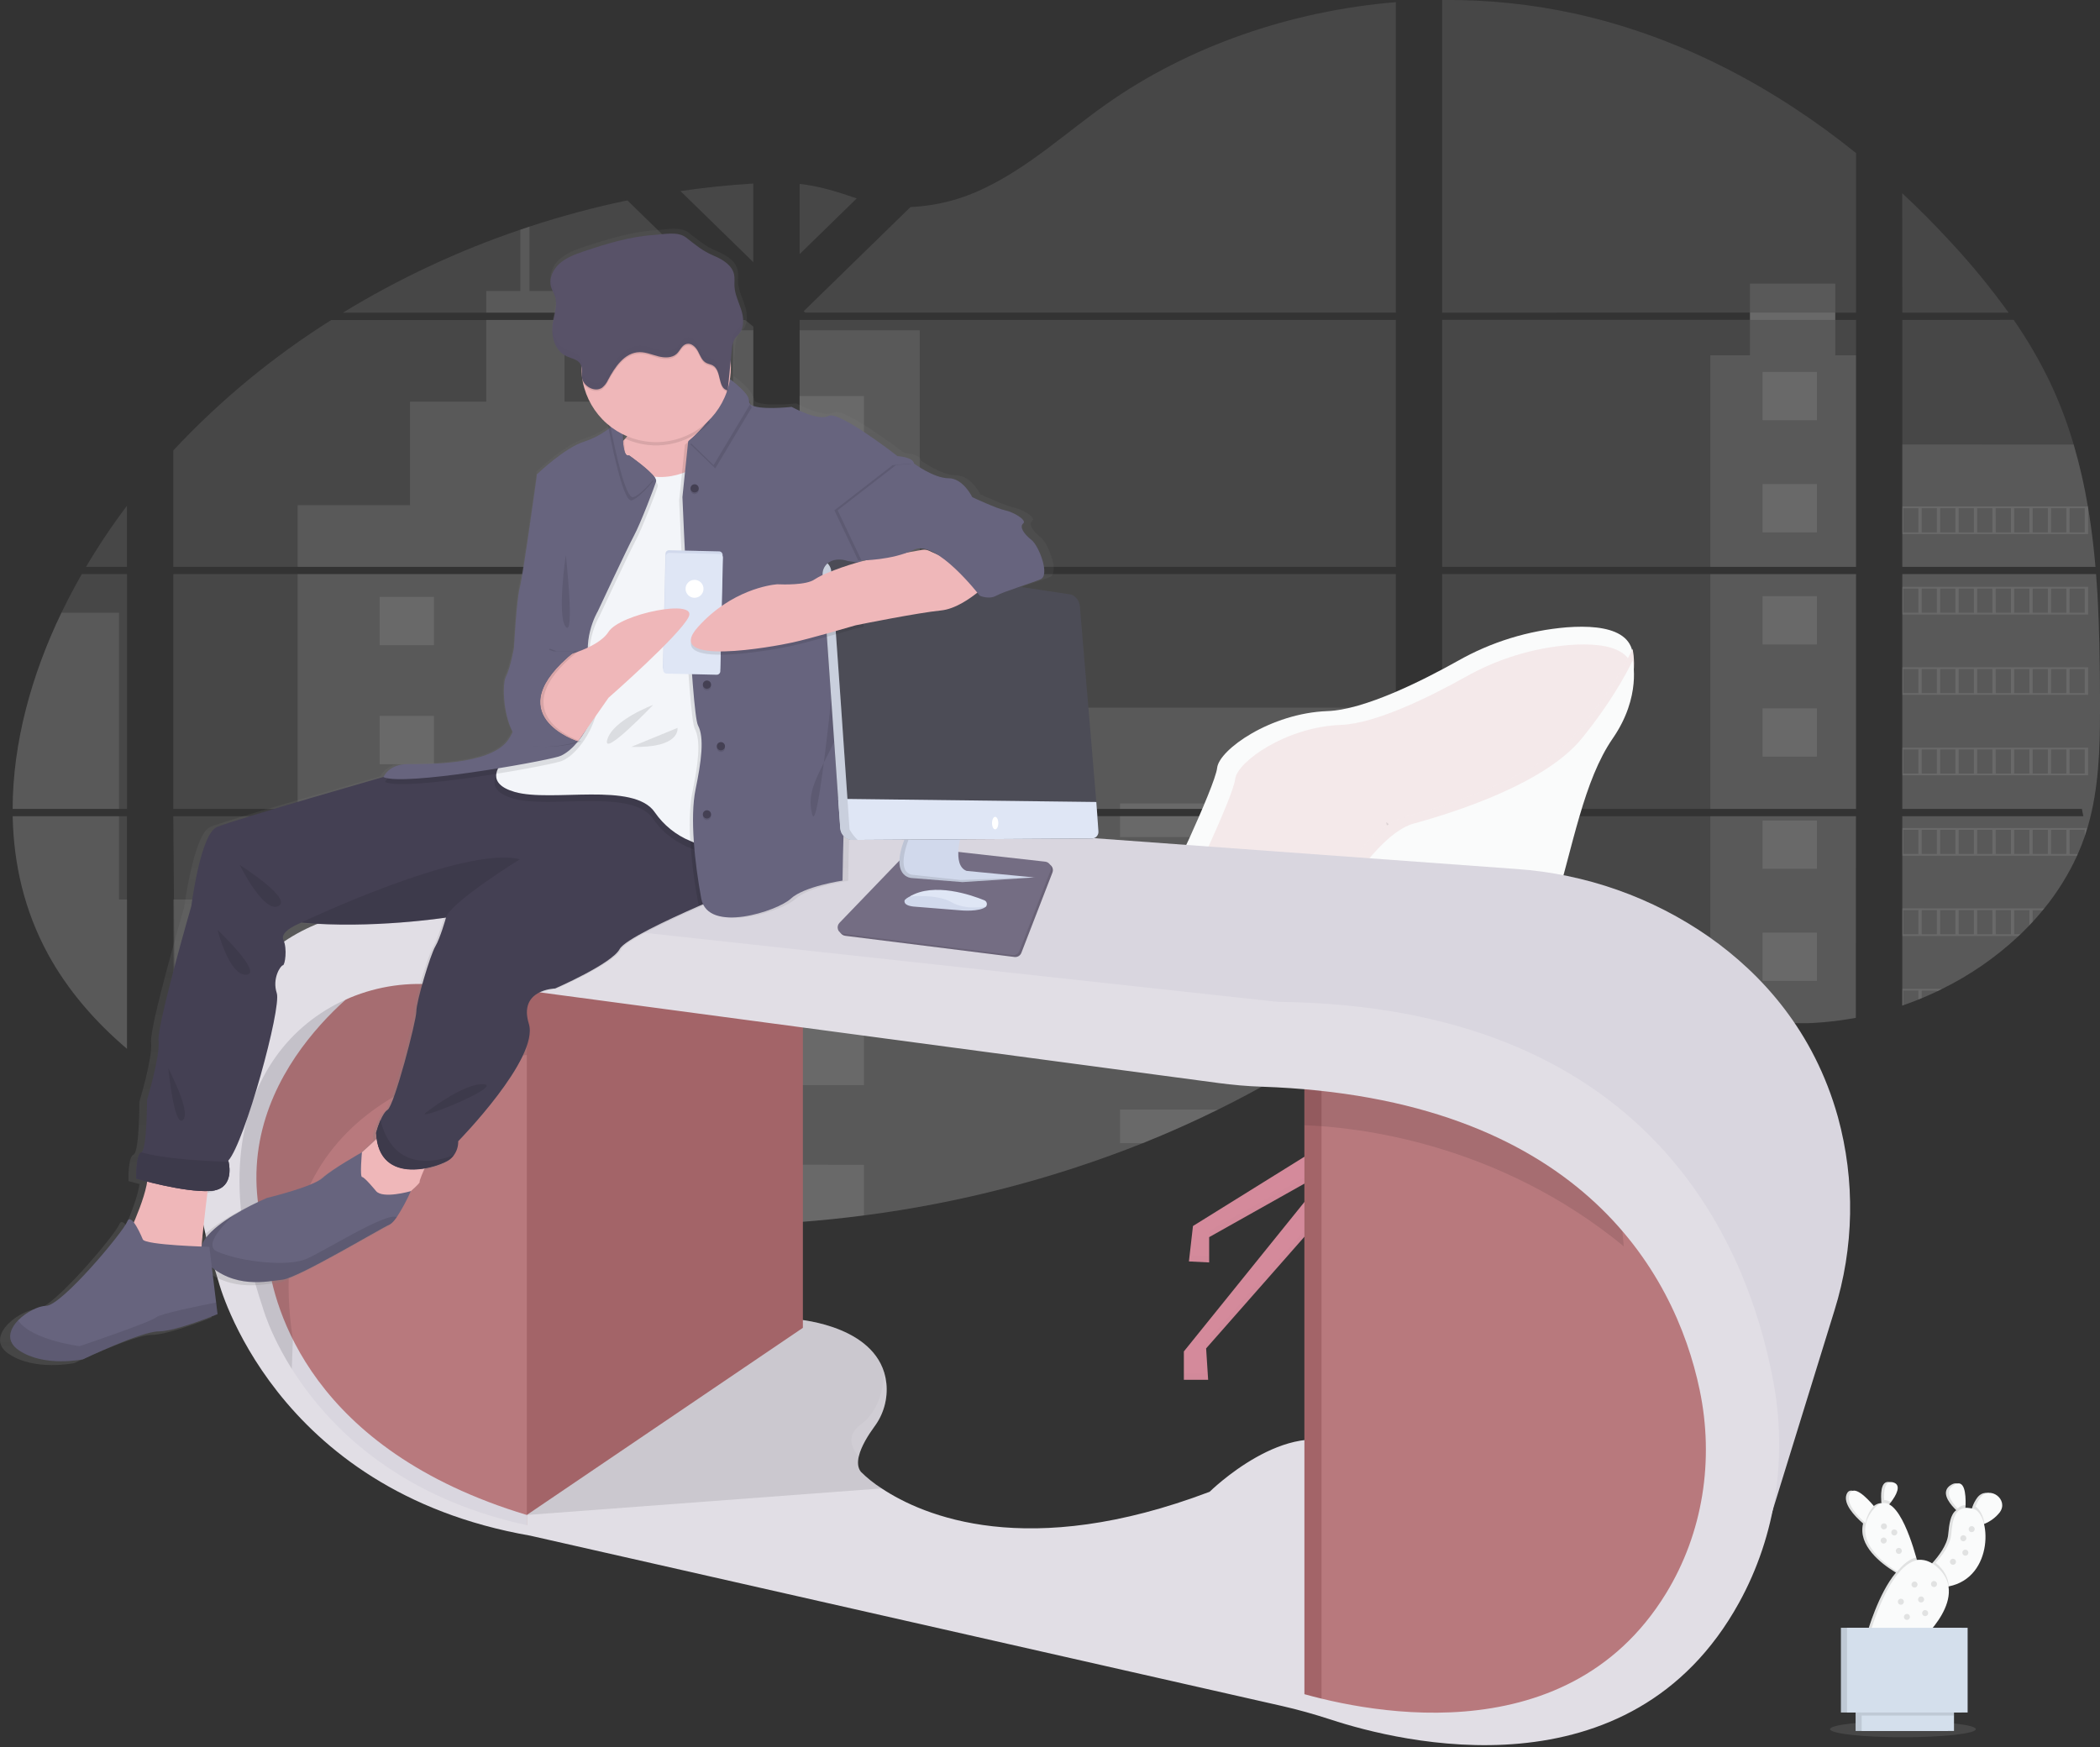 <svg width="500" height="416" viewBox="0 0 500 416" fill="none" xmlns="http://www.w3.org/2000/svg">
<rect x="0" y="0" width="500" height="416" fill="#333333" stroke="none"/>
<g clip-path="url(#clip0)">
<path opacity="0.1" d="M499.061 136.709H452.928V192.632H495.69C495.8 193.209 495.905 193.786 496.031 194.358H452.928V239.448L453.144 239.378C454.362 238.949 455.571 238.494 456.772 238.013L457.545 237.697C458.776 237.191 459.985 236.651 461.172 236.076C461.599 235.88 462.02 235.674 462.437 235.464C469.071 232.197 475.186 227.971 480.586 222.919C480.742 222.784 480.887 222.643 481.028 222.508C481.765 221.795 482.488 221.078 483.19 220.34L483.963 219.517C484.791 218.619 485.589 217.691 486.367 216.752L486.708 216.341C489.834 212.507 492.461 208.292 494.525 203.797C494.591 203.661 494.646 203.521 494.706 203.385C495.333 201.97 495.9 200.535 496.392 199.075C496.603 198.458 496.803 197.84 496.979 197.223C497.039 197.038 497.095 196.857 497.145 196.676C499.704 187.72 500 178.412 500 169.154C500 168.075 500 166.991 500 165.917C500 162.179 499.945 158.391 499.874 154.653C499.874 153.679 499.829 152.711 499.804 151.732C499.744 149.247 499.654 146.765 499.533 144.286C499.503 143.593 499.473 142.906 499.428 142.224C499.428 141.827 499.388 141.431 499.363 141.034C499.262 139.564 499.172 138.139 499.061 136.709Z" fill="#FAFBFB"/>
<path opacity="0.1" d="M452.928 74.454H478.233C474.085 68.689 469.585 63.186 464.76 57.975C460.997 53.871 457.048 49.867 452.913 46.013L452.928 74.454Z" fill="#FAFBFB"/>
<path opacity="0.1" d="M452.928 76.18V134.983H498.916C498.916 134.812 498.886 134.637 498.871 134.481C498.831 134.02 498.791 133.558 498.745 133.091C498.7 132.625 498.64 132.007 498.58 131.46C498.52 130.914 498.459 130.281 498.389 129.699C498.319 129.117 498.259 128.52 498.183 127.933C498.108 127.346 498.038 126.759 497.958 126.177C497.877 125.595 497.802 125.003 497.712 124.421C497.642 123.919 497.576 123.457 497.501 122.97C497.396 122.288 497.285 121.601 497.17 120.923C497.157 120.822 497.138 120.721 497.115 120.622C496.284 115.636 495.155 110.705 493.733 105.855C492.229 100.716 490.321 95.705 488.027 90.867C485.554 85.749 482.683 80.834 479.442 76.165L452.928 76.18Z" fill="#FAFBFB"/>
<path opacity="0.1" d="M343.37 136.709V192.632H441.909V136.709H343.37ZM343.37 194.358V232.227C354.841 228.559 367.958 230.04 379.85 233.05C389.057 235.389 398.029 238.57 407.222 240.858C411.327 241.907 415.495 242.694 419.701 243.216L420.734 243.327C421.236 243.377 421.738 243.427 422.24 243.467L423.745 243.573H423.901H424.573C424.65 243.578 424.727 243.578 424.804 243.573L425.617 243.603H425.642C426.028 243.603 426.419 243.603 426.811 243.633H427.313C427.699 243.633 428.09 243.633 428.482 243.633H429.34H430.032C430.328 243.633 430.619 243.633 430.91 243.603C431.382 243.603 431.854 243.563 432.33 243.527L433.208 243.472L434.292 243.387C435.06 243.327 435.798 243.246 436.575 243.156C436.876 243.121 437.183 243.086 437.484 243.041L437.93 242.985C438.688 242.885 439.436 242.765 440.193 242.639C440.75 242.554 441.307 242.449 441.869 242.348V194.358H343.37ZM416.66 74.434V76.16H343.37V134.983H441.909V76.18H436.967V74.454H441.909V36.449C422.741 21.009 400.337 8.917 375.384 3.332C364.874 1.006 354.134 -0.114 343.37 -0.005V74.454L416.66 74.434ZM191.362 74.102L191.709 74.434H332.346V0.512C307.308 2.594 282.891 11.004 263.207 24.938C253.748 31.627 245.253 39.555 234.641 44.688C229.072 47.452 222.988 49.024 216.777 49.305L191.362 74.102ZM190.394 43.775V60.509L203.982 47.247C198.929 45.501 194.945 44.307 190.374 43.795L190.394 43.775ZM189.942 254.301H190.394V290.98C195.522 290.599 200.63 290.074 205.718 289.405C228.47 286.473 250.764 280.698 272.078 272.214V272.214C274.366 271.297 276.638 270.351 278.892 269.374C280.394 268.722 281.888 268.053 283.373 267.367C285.601 266.343 287.812 265.291 290.007 264.211C299.718 259.438 309.085 253.995 318.041 247.923C318.598 247.547 319.16 247.165 319.712 246.779C320.822 246.01 321.925 245.233 323.018 244.451C323.565 244.054 324.112 243.658 324.654 243.256L325.768 242.403C326.892 241.565 328.011 240.722 329.145 239.895C330.194 239.142 331.253 238.389 332.326 237.687V194.333H219.351C219.432 194.077 219.507 193.831 219.592 193.56C219.502 193.821 219.422 194.062 219.346 194.333H190.374V254.291L189.942 254.301ZM190.394 76.17V134.983H332.346V76.18L190.394 76.17ZM190.394 136.699V192.632H332.346V136.709L190.394 136.699ZM162.013 45.496L179.355 62.421V43.7C173.544 44.061 167.764 44.66 162.013 45.496ZM41.261 136.709V192.632H179.355V136.709H41.261ZM74.639 274.823C95.57 282.792 117.455 287.984 139.735 290.268H139.83C144.042 290.713 148.265 291.057 152.5 291.302H152.655C161.532 291.803 170.443 291.919 179.34 291.588V194.358H41.261L41.763 258.746L74.639 274.823ZM3.011 192.632H30.247V136.709H19.474C18.355 138.676 17.271 140.653 16.242 142.66C15.691 143.727 15.154 144.806 14.632 145.897C7.542 160.614 3.036 176.791 3.011 192.632ZM3.011 194.358C3.231 205.719 5.79 216.868 11.405 227.17C16.072 235.725 22.555 243.226 30.227 249.749V194.358H3.011ZM20.462 134.983H30.227V120.431C26.707 125.095 23.454 129.953 20.483 134.983H20.462ZM81.644 74.454H176.098L176.44 74.123L175.938 73.621L149.379 47.714C141.496 49.359 133.711 51.445 126.061 53.961C125.339 54.197 124.616 54.463 123.899 54.689C109.128 59.699 94.957 66.327 81.644 74.454V74.454ZM41.261 107.255V134.983H162.37H162.395H179.37V77.78L177.433 76.205H78.864C65.045 84.892 52.406 95.329 41.261 107.255V107.255Z" fill="#FAFBFB"/>
<path opacity="0.1" d="M452.928 105.84V134.983H498.916C498.916 134.812 498.886 134.637 498.871 134.481C498.831 134.02 498.791 133.558 498.745 133.091C498.7 132.625 498.64 132.007 498.58 131.46C498.52 130.914 498.459 130.281 498.389 129.699C498.319 129.117 498.259 128.52 498.183 127.933C498.108 127.346 498.038 126.759 497.958 126.177C497.877 125.595 497.802 125.003 497.712 124.421C497.642 123.919 497.576 123.457 497.501 122.97C497.396 122.288 497.285 121.601 497.17 120.923C497.157 120.822 497.138 120.721 497.115 120.622C496.284 115.636 495.155 110.705 493.733 105.855L452.928 105.84Z" fill="#FAFBFB"/>
<path opacity="0.1" d="M499.061 136.709H452.928V192.632H495.69C495.8 193.209 495.905 193.786 496.031 194.358H452.928V239.448L453.144 239.378C454.362 238.949 455.571 238.494 456.772 238.013L457.545 237.697C458.776 237.191 459.985 236.651 461.172 236.076C461.599 235.88 462.02 235.674 462.437 235.464C469.071 232.197 475.186 227.971 480.586 222.919C480.742 222.784 480.887 222.643 481.028 222.508C481.765 221.795 482.488 221.078 483.19 220.34L483.963 219.517C484.791 218.619 485.589 217.691 486.367 216.752L486.708 216.341C489.834 212.507 492.461 208.292 494.525 203.797C494.591 203.661 494.646 203.521 494.706 203.385C495.333 201.97 495.9 200.535 496.392 199.075C496.603 198.458 496.803 197.84 496.979 197.223C497.039 197.038 497.095 196.857 497.145 196.676C499.704 187.72 500 178.412 500 169.154C500 168.075 500 166.991 500 165.917C500 162.179 499.945 158.391 499.874 154.653C499.874 153.679 499.829 152.711 499.804 151.732C499.744 149.247 499.654 146.765 499.533 144.286C499.503 143.593 499.473 142.906 499.428 142.224C499.428 141.827 499.388 141.431 499.363 141.034C499.262 139.564 499.172 138.139 499.061 136.709Z" fill="#FAFBFB"/>
<path opacity="0.1" d="M407.222 84.6V134.983H441.909V84.6H436.967V67.539H416.66V84.6H407.222Z" fill="#FAFBFB"/>
<path opacity="0.1" d="M441.909 136.709H407.222V192.627H441.909V136.709Z" fill="#FAFBFB"/>
<path opacity="0.1" d="M441.909 194.358H407.227V240.858C411.331 241.905 415.497 242.692 419.701 243.216L420.734 243.327C421.236 243.382 421.738 243.427 422.24 243.467L423.745 243.572C423.795 243.572 423.85 243.572 423.901 243.572C424.121 243.572 424.347 243.572 424.573 243.603H424.804C425.075 243.603 425.346 243.603 425.622 243.633C426.008 243.633 426.399 243.633 426.791 243.663H427.293C427.684 243.663 428.07 243.663 428.462 243.663H429.32H430.012L430.895 243.633C431.362 243.633 431.839 243.593 432.31 243.557L433.183 243.502L434.272 243.417C435.035 243.352 435.778 243.276 436.55 243.186L437.459 243.071L437.905 243.016C438.663 242.91 439.41 242.8 440.168 242.669C440.73 242.584 441.282 242.479 441.844 242.378L441.909 194.358Z" fill="#FAFBFB"/>
<path opacity="0.1" d="M218.98 78.648H190.374V134.978H218.98V78.648Z" fill="#FAFBFB"/>
<path opacity="0.1" d="M190.374 136.709V192.632H332.347V168.512H256.724V182.742H218.975V136.709H190.374Z" fill="#FAFBFB"/>
<path opacity="0.1" d="M189.922 254.32H190.374V291.005C195.502 290.617 200.61 290.092 205.698 289.43C228.457 286.486 250.758 280.703 272.078 272.214C278.18 269.765 284.156 267.099 290.007 264.215C299.718 259.441 309.085 253.997 318.041 247.923C320.279 246.404 322.481 244.85 324.649 243.261C326.154 242.152 327.66 241.023 329.165 239.924C330.214 239.172 331.273 238.419 332.346 237.712V194.358H219.357C219.437 194.102 219.512 193.857 219.592 193.591C219.507 193.846 219.422 194.092 219.346 194.358H190.374V254.295L189.922 254.32Z" fill="#FAFBFB"/>
<path opacity="0.1" d="M115.775 74.454H134.411V69.29H126.061V53.961C125.339 54.197 124.616 54.463 123.899 54.689V69.29H115.775V74.454Z" fill="#FAFBFB"/>
<path opacity="0.1" d="M70.866 134.983H162.37H162.34H162.385H179.355V78.648H174.548V120.296H152.57V95.649H134.411V76.18H115.775V95.649H97.621V120.291H70.866V134.983Z" fill="#FAFBFB"/>
<path opacity="0.1" d="M70.866 136.709V192.632H179.355V136.709H70.866ZM74.654 274.823C95.585 282.791 117.47 287.984 139.75 290.268H139.845C144.057 290.712 148.28 291.057 152.515 291.301H152.67C161.547 291.803 170.458 291.918 179.355 291.587V194.358H70.866V214.183H41.261L41.416 258.445" fill="#FAFBFB"/>
<path opacity="0.1" d="M28.335 194.358H3.031C3.251 205.718 5.816 216.868 11.425 227.169C16.092 235.73 22.58 243.226 30.247 249.749V214.183H28.335V194.358Z" fill="#FAFBFB"/>
<path opacity="0.1" d="M3.011 192.632H28.335V145.897H14.632C7.542 160.614 3.036 176.791 3.011 192.632Z" fill="#FAFBFB"/>
<path opacity="0.1" d="M205.698 94.309H190.374V111.971H205.698V94.309Z" fill="#FAFBFB"/>
<path opacity="0.1" d="M205.698 130.919H190.374V134.983H205.698V130.919Z" fill="#FAFBFB"/>
<path opacity="0.1" d="M205.698 136.709H190.374V148.576H205.698V136.709Z" fill="#FAFBFB"/>
<path opacity="0.1" d="M205.698 167.523H190.374V185.186H205.698V167.523Z" fill="#FAFBFB"/>
<path opacity="0.1" d="M205.698 204.133H190.374V221.795H205.698V204.133Z" fill="#FAFBFB"/>
<path opacity="0.1" d="M190.374 254.295H189.922H190.374V258.395H205.698V240.732H190.374V254.295Z" fill="#FAFBFB"/>
<path opacity="0.1" d="M190.374 277.342V290.985C195.502 290.597 200.61 290.072 205.698 289.41V277.367L190.374 277.342Z" fill="#FAFBFB"/>
<path opacity="0.1" d="M332.346 191.332H266.674V192.627H332.346V191.332Z" fill="#FAFBFB"/>
<path opacity="0.1" d="M332.346 194.358H266.674V199.331H332.346V194.358Z" fill="#FAFBFB"/>
<path opacity="0.1" d="M332.346 215.629H266.674V223.627H332.346V215.629Z" fill="#FAFBFB"/>
<path opacity="0.1" d="M266.674 239.924V247.923H318.046C320.277 246.407 322.48 244.852 324.654 243.256C326.16 242.152 327.665 241.023 329.17 239.929L266.674 239.924Z" fill="#FAFBFB"/>
<path opacity="0.1" d="M266.674 264.215V272.214H272.078C278.176 269.772 284.151 267.106 290.002 264.215H266.674Z" fill="#FAFBFB"/>
<path opacity="0.1" d="M139.745 153.629H152.67V142.133H139.745V153.629Z" fill="#FAFBFB"/>
<path opacity="0.1" d="M419.666 100.059H432.591V88.564H419.666V100.059Z" fill="#FAFBFB"/>
<path opacity="0.1" d="M419.666 126.764H432.591V115.268H419.666V126.764Z" fill="#FAFBFB"/>
<path opacity="0.1" d="M419.666 153.463H432.591V141.968H419.666V153.463Z" fill="#FAFBFB"/>
<path opacity="0.1" d="M419.666 180.168H432.591V168.672H419.666V180.168Z" fill="#FAFBFB"/>
<path opacity="0.1" d="M419.666 206.878H432.591V195.382H419.666V206.878Z" fill="#FAFBFB"/>
<path opacity="0.1" d="M419.666 233.577H432.591V222.081H419.666V233.577Z" fill="#FAFBFB"/>
<path opacity="0.1" d="M90.39 153.629H103.316V142.133H90.39V153.629Z" fill="#FAFBFB"/>
<path opacity="0.1" d="M139.745 181.979H152.67V170.484H139.745V181.979Z" fill="#FAFBFB"/>
<path opacity="0.1" d="M90.39 181.979H103.316V170.484H90.39V181.979Z" fill="#FAFBFB"/>
<path opacity="0.1" d="M139.745 210.335H152.67V198.839H139.745V210.335Z" fill="#FAFBFB"/>
<path opacity="0.1" d="M90.39 210.335H103.316V198.839H90.39V210.335Z" fill="#FAFBFB"/>
<path opacity="0.1" d="M139.745 238.69H152.67V227.194H139.745V238.69Z" fill="#FAFBFB"/>
<path opacity="0.1" d="M90.39 238.69H103.316V227.194H90.39V238.69Z" fill="#FAFBFB"/>
<path opacity="0.1" d="M139.745 267.051H152.67V255.555H139.745V267.051Z" fill="#FAFBFB"/>
<path opacity="0.1" d="M90.39 267.051H103.316V255.555H90.39V267.051Z" fill="#FAFBFB"/>
<path opacity="0.1" d="M152.665 291.322V283.91H139.745V290.268L152.665 291.322Z" fill="#FAFBFB"/>
<path opacity="0.1" d="M452.928 120.602V127.18H497.17V120.602H452.928ZM492.764 121.019H496.372V126.769H492.744L492.764 121.019ZM488.359 121.019H491.986V126.769H488.343L488.359 121.019ZM483.963 121.019H487.591V126.769H483.963V121.019ZM479.557 121.019H483.185V126.769H479.557V121.019ZM475.157 121.019H478.81V126.769H475.182L475.157 121.019ZM470.751 121.019H474.379V126.769H470.751V121.019ZM466.346 121.019H469.974V126.769H466.346V121.019ZM461.945 121.019H465.573V126.769H461.945V121.019ZM457.545 121.019H461.172V126.769H457.545V121.019ZM453.144 121.019H456.772V126.769H453.144V121.019Z" fill="#FAFBFB"/>
<path opacity="0.1" d="M452.928 139.75V146.328H497.17V139.75H452.928ZM492.764 140.166H496.372V145.912H492.744L492.764 140.166ZM488.359 140.166H491.986V145.912H488.343L488.359 140.166ZM483.963 140.166H487.591V145.912H483.963V140.166ZM479.557 140.166H483.185V145.912H479.557V140.166ZM475.157 140.166H478.81V145.912H475.182L475.157 140.166ZM470.751 140.166H474.379V145.912H470.751V140.166ZM466.346 140.166H469.974V145.912H466.346V140.166ZM461.945 140.166H465.573V145.912H461.945V140.166ZM457.545 140.166H461.172V145.912H457.545V140.166ZM453.144 140.166H456.772V145.912H453.144V140.166Z" fill="#FAFBFB"/>
<path opacity="0.1" d="M452.928 158.892V165.466H497.17V158.892H452.928ZM492.764 159.304H496.372V165.055H492.744L492.764 159.304ZM488.359 159.304H491.986V165.055H488.343L488.359 159.304ZM483.963 159.304H487.591V165.055H483.963V159.304ZM479.557 159.304H483.185V165.055H479.557V159.304ZM475.157 159.304H478.81V165.055H475.182L475.157 159.304ZM470.751 159.304H474.379V165.055H470.751V159.304ZM466.346 159.304H469.974V165.055H466.346V159.304ZM461.945 159.304H465.573V165.055H461.945V159.304ZM457.545 159.304H461.172V165.055H457.545V159.304ZM453.144 159.304H456.772V165.055H453.144V159.304Z" fill="#FAFBFB"/>
<path opacity="0.1" d="M452.928 178.035V184.609H497.17V178.035H452.928ZM492.764 178.447H496.372V184.197H492.744L492.764 178.447ZM488.359 178.447H491.986V184.197H488.343L488.359 178.447ZM483.963 178.447H487.591V184.197H483.963V178.447ZM479.557 178.447H483.185V184.197H479.557V178.447ZM475.157 178.447H478.81V184.197H475.182L475.157 178.447ZM470.751 178.447H474.379V184.197H470.751V178.447ZM466.346 178.447H469.974V184.197H466.346V178.447ZM461.945 178.447H465.573V184.197H461.945V178.447ZM457.545 178.447H461.172V184.197H457.545V178.447ZM453.144 178.447H456.772V184.197H453.144V178.447Z" fill="#FAFBFB"/>
<path opacity="0.1" d="M452.928 197.178V203.767H494.525C494.586 203.631 494.646 203.491 494.701 203.355H492.764V197.595H496.372V199.025C496.583 198.412 496.783 197.8 496.959 197.178H452.928ZM488.359 197.595H491.986V203.34H488.344L488.359 197.595ZM483.963 197.595H487.591V203.34H483.963V197.595ZM479.557 197.595H483.185V203.34H479.557V197.595ZM475.157 197.595H478.81V203.34H475.182L475.157 197.595ZM470.751 197.595H474.379V203.34H470.751V197.595ZM466.346 197.595H469.974V203.34H466.346V197.595ZM461.945 197.595H465.573V203.34H461.945V197.595ZM457.545 197.595H461.172V203.34H457.545V197.595ZM453.144 197.595H456.772V203.34H453.144V197.595Z" fill="#FAFBFB"/>
<path opacity="0.1" d="M452.928 216.311V222.884H480.581C480.742 222.749 480.882 222.603 481.028 222.473H479.558V216.737H483.185V220.325L483.963 219.497V216.737H486.367C486.482 216.597 486.592 216.456 486.708 216.326L452.928 216.311ZM475.157 216.722H478.81V222.473H475.182L475.157 216.722ZM470.751 216.722H474.379V222.473H470.751V216.722ZM466.346 216.722H469.974V222.473H466.346V216.722ZM461.945 216.722H465.573V222.473H461.945V216.722ZM457.545 216.722H461.172V222.473H457.545V216.722ZM453.144 216.722H456.772V222.473H453.144V216.722Z" fill="#FAFBFB"/>
<path opacity="0.1" d="M452.928 235.469V239.448C453.002 239.428 453.074 239.403 453.144 239.373V235.86H456.772V237.998L457.545 237.682V235.88H461.172V236.081C461.599 235.885 462.02 235.679 462.437 235.474L452.928 235.469Z" fill="#FAFBFB"/>
<path opacity="0.1" d="M162.355 134.993H162.38H162.355ZM189.922 254.32H190.374H189.922ZM219.346 194.358C219.427 194.102 219.502 193.856 219.587 193.585C219.502 193.846 219.422 194.102 219.346 194.358ZM162.355 134.993H162.38H162.355ZM416.66 74.454V76.18H436.967V74.454H416.66ZM189.922 254.32H190.374H189.922ZM219.346 194.358C219.427 194.102 219.502 193.856 219.587 193.585C219.502 193.846 219.422 194.102 219.346 194.358ZM162.355 134.993H162.38H162.355ZM189.922 254.32H190.374H189.922ZM219.346 194.358C219.427 194.102 219.502 193.856 219.587 193.585C219.502 193.846 219.422 194.102 219.346 194.358Z" fill="#FAFBFB"/>
<path opacity="0.1" d="M453.079 413.675C462.662 413.675 470.43 412.814 470.43 411.753C470.43 410.692 462.662 409.831 453.079 409.831C443.496 409.831 435.727 410.692 435.727 411.753C435.727 412.814 443.496 413.675 453.079 413.675Z" fill="#FAFBFB"/>
<path d="M335.347 268.576L326.676 268.099L326.089 243.196L325.954 237.265L335.101 235.579L335.161 243.226L335.347 268.576Z" fill="#D48A9B"/>
<path d="M328.598 264.241L284.04 291.944L283.077 300.374L287.894 300.615V294.593L317.037 278.215L281.873 321.81V328.554H287.653L287.172 321.087L327.876 274.843L332.934 275.325L375.81 323.977L376.774 332.171L382.554 332.412L381.591 323.977L347.631 281.587L370.271 297.243L370.752 303.987L375.329 304.227L374.847 296.038L331.729 262.796L328.598 264.241Z" fill="#D48A9B"/>
<path d="M272.62 216.858C276.828 211.623 280.355 205.875 283.117 199.752C286.183 192.968 289.545 185.136 289.801 182.817C290.303 178.482 302.566 169.811 316.054 169.33C324.85 169.014 338.553 162.149 347.033 157.407C355.01 152.872 363.881 150.132 373.025 149.379C382.946 148.631 392.274 150.578 387.577 162.089L324.504 238.469C324.504 238.469 270.713 247.948 267.397 232.709C267.211 231.941 266.954 231.192 266.629 230.471C266.002 229.031 265.836 225.273 272.62 216.858Z" fill="#FAFBFB"/>
<path opacity="0.2" d="M277.357 218.373C281.592 213.081 285.154 207.283 287.959 201.112C290.819 194.77 293.855 187.659 294.096 185.507C294.558 181.367 306.309 173.083 319.215 172.621C327.63 172.32 340.741 165.767 348.85 161.236C356.488 156.91 364.978 154.3 373.728 153.589C383.216 152.876 392.143 154.738 387.667 165.732L337.635 238.991C337.635 238.991 275.917 247.747 272.65 233.261C272.456 232.492 272.199 231.74 271.882 231.013C271.31 229.578 271.23 226.061 277.357 218.373Z" fill="#DDA2A6"/>
<path opacity="0.1" d="M335.161 243.226C332.261 243.226 329.205 243.226 326.089 243.196L325.954 237.265L335.101 235.584L335.161 243.226Z" fill="black"/>
<g opacity="0.1">
<path opacity="0.1" d="M370.271 295.797L347.631 280.142L350.225 283.378L370.271 297.242L370.752 303.986L375.329 304.227L375.243 302.777L370.752 302.541L370.271 295.797Z" fill="black"/>
<path opacity="0.1" d="M287.894 293.148V294.593L314.905 279.414L317.037 276.77L287.894 293.148Z" fill="black"/>
<path opacity="0.1" d="M281.873 327.108V328.553H287.653L287.558 327.108H281.873Z" fill="black"/>
<path opacity="0.1" d="M287.894 299.169L283.238 298.939L283.077 300.374L287.894 300.614V299.169Z" fill="black"/>
<path opacity="0.1" d="M376.774 330.726L375.81 322.532L332.934 273.88L327.876 273.398L287.172 319.642L287.257 320.992L327.876 274.843L332.934 275.325L375.81 323.977L376.774 332.171L382.554 332.412L382.389 330.957L376.774 330.726Z" fill="black"/>
</g>
<path opacity="0.1" d="M330.043 195.768C330.043 195.768 341.323 204.017 336.386 204.113C331.448 204.208 330.043 195.768 330.043 195.768Z" fill="black"/>
<path d="M282.716 240.898C282.716 240.898 301.382 239.453 308.367 225.965C308.367 225.965 322.577 197.78 334.143 194.649C345.709 191.518 367.14 184.533 376.051 173.695C384.963 162.857 388.701 154.547 388.701 154.547C388.701 154.547 390.999 163.318 383.759 173.66C376.518 184.001 373.884 199.928 368.826 216.813C363.768 233.698 361.841 240.396 352.689 241.4C345.789 242.127 309.31 241.761 291.868 241.4C286.163 241.244 282.716 240.898 282.716 240.898Z" fill="#FAFBFB"/>
<path opacity="0.2" d="M282.716 240.898C282.716 240.898 301.382 239.453 308.367 225.965C308.367 225.965 322.577 197.78 334.143 194.649C345.709 191.518 367.14 184.533 376.051 173.695C384.963 162.857 388.701 154.547 388.701 154.547C388.701 154.547 390.999 163.318 383.759 173.66C376.518 184.001 373.884 199.928 368.826 216.813C363.768 233.698 361.841 240.396 352.689 241.4C345.789 242.127 309.31 241.761 291.868 241.4C286.163 241.244 282.716 240.898 282.716 240.898Z" fill="#DDA2A6"/>
<path d="M287.412 240.898C287.412 240.898 305.256 239.498 311.929 226.437C311.929 226.437 325.517 199.15 336.566 196.119C347.616 193.089 368.108 186.32 376.628 175.828C385.148 165.335 388.716 157.287 388.716 157.287C388.716 157.287 390.899 165.817 383.994 175.828C377.09 185.838 374.556 201.248 369.719 217.575C364.882 233.903 363.045 240.431 354.294 241.365C347.701 242.067 312.832 241.711 296.158 241.365C290.709 241.259 287.412 240.898 287.412 240.898Z" fill="#FAFBFB"/>
<path opacity="0.1" d="M272.961 233.873C272.961 233.873 282.716 237.606 288.255 235.559C293.795 233.512 307.524 227.491 307.524 227.491C307.524 227.491 284.402 228.956 272.961 233.873Z" fill="black"/>
<path d="M338.182 409.169C338.182 409.169 310.143 407.664 303.309 403.649C296.475 399.635 286.8 399.635 286.75 399.635L175.105 375.299L128.691 364.26L120.411 363.171L147.758 331.88L148.591 331.519L188.904 314.082C188.904 314.082 206.968 315.086 210.535 326.857C210.779 327.687 210.947 328.537 211.037 329.396C211.411 333.068 210.394 336.746 208.187 339.703C206.762 341.65 205.011 344.415 204.459 346.848C204.148 348.223 204.218 349.493 204.961 350.461C206.466 351.955 208.128 353.283 209.918 354.42C219.748 360.943 244.596 371.691 288.005 355.228C288.005 355.228 306.57 336.913 320.62 344.691C334.67 352.468 338.182 409.169 338.182 409.169Z" fill="#E1DEE5"/>
<path opacity="0.1" d="M204.479 346.848C204.168 348.223 204.238 349.492 204.981 350.461C206.486 351.955 208.148 353.282 209.938 354.42L125.429 360.747L148.591 331.519L188.904 314.082C188.904 314.082 206.968 315.086 210.535 326.857C210.779 327.687 210.947 328.537 211.037 329.396C211.411 333.068 210.394 336.745 208.187 339.703C206.782 341.65 205.031 344.414 204.479 346.848Z" fill="black"/>
<path d="M121.917 231.791L191.162 233.296V316.184L125.429 360.747L109.623 346.196L112.885 298.025L109.623 253.116L121.917 231.791Z" fill="#A36468"/>
<path d="M82.527 218.243L163.373 193.33C164.826 192.885 166.349 192.715 167.864 192.828L360.998 206.923C377.517 208.056 393.416 213.664 406.991 223.145C419.49 231.961 431.869 245.494 437.599 265.987C441.744 281.108 441.457 297.102 436.771 312.065L419.711 367.26C419.711 367.26 432.506 247.336 304.804 241.315L82.527 218.243Z" fill="#D9D6DF"/>
<path d="M125.429 230.035V363.171C125.429 363.171 103.276 360.055 99.337 355.73C96.105 352.182 77.384 342.182 69.26 331.88C67.479 329.622 66.204 327.364 65.718 325.121C62.998 312.737 51.919 283.474 51.919 283.474L54.929 254.872L67.474 236.307L91.81 225.268H110.627L125.429 230.035Z" fill="#B8797D"/>
<path d="M90.305 231.791C90.305 231.791 54.297 254.371 62.175 290.704C62.817 293.665 63.374 296.64 63.741 299.651C65.181 311.403 73.821 345.172 125.429 360.747V364.26L103.537 358.153L88.674 349.959L77.329 339.783L63.46 322.863L57.022 309.064L54.663 290.89L53.304 270.142L56.62 252.344L64.443 240.763L73.977 233.351L90.305 231.791Z" fill="#D9D6DF"/>
<path opacity="0.1" d="M125.429 230.035V251.214C109.723 252.921 61.096 262.755 69.732 318.954L69.255 331.86C67.474 329.602 66.199 327.344 65.713 325.101C62.993 312.717 51.914 283.454 51.914 283.454L54.925 254.852L67.469 236.287L91.805 225.248H110.622L125.429 230.035Z" fill="black"/>
<path opacity="0.1" d="M208.207 339.703C206.782 341.65 205.031 344.415 204.479 346.848C202.291 344.339 201.819 341.454 204.981 339.171C208.94 336.291 210.259 331.293 210.555 326.857C210.8 327.687 210.967 328.536 211.057 329.396C211.432 333.068 210.414 336.746 208.207 339.703V339.703Z" fill="white"/>
<path d="M410.94 353.221L401.406 385.585L379.83 406.66L352.734 412.18L310.584 404.653V254.873C310.584 254.873 317.86 250.106 318.613 250.106C319.366 250.106 339.687 253.367 339.687 253.367L385.7 286.369L387.607 287.739L408.18 318.347L410.94 353.221Z" fill="#B8797D"/>
<path d="M310.584 248.6V404.653L314.649 405.38V248.6H310.584Z" fill="#A36468"/>
<path opacity="0.1" d="M386.604 296.771C356.497 272.033 323.029 268.395 310.584 267.944V254.898C310.584 254.898 317.86 250.131 318.613 250.131C319.366 250.131 339.688 253.392 339.688 253.392L385.7 286.394L386.604 296.771Z" fill="black"/>
<path d="M304.227 238.565L115.644 217.992L94.449 216.868C87.844 216.486 81.239 217.614 75.135 220.165C69.031 222.717 63.588 226.626 59.22 231.595C48.181 244.29 39.836 266.684 52.024 305.135C52.024 305.135 64.734 354.977 126.287 365.685L305.14 406.213C309.104 407.111 313.018 408.22 316.882 409.48C333.119 414.814 388.134 428.633 414.051 381.656C422.932 365.549 425.592 346.768 422.169 328.689C415.932 295.622 392.384 239.508 304.227 238.565ZM396.619 379.509C372.433 418.908 322.597 407.182 307.614 402.555C303.946 401.421 300.233 400.433 296.475 399.63L131.26 364.285C74.338 354.937 62.581 311.418 62.581 311.418C52.972 282.816 57.172 264.361 64.94 252.68C73.074 240.451 87.234 233.612 101.906 234.355L121.435 235.358L290.112 257.893C293.524 258.35 296.961 258.651 300.403 258.766C375.414 261.31 398.752 302.556 404.683 330.982C408.165 347.596 405.516 365.027 396.619 379.509Z" fill="#E1DEE5"/>
<path d="M2.123 322.416C8.299 326.551 17.678 324.584 17.678 324.584C17.678 324.584 31.823 317.885 36.002 317.885C40.182 317.885 50.348 313.746 50.348 313.746L50.002 310.956L48.968 302.551C55.406 307.569 62.562 305.838 66.084 305.471C69.867 305.08 90.084 293.063 92.031 292.27C92.558 292.059 93.175 291.372 93.802 290.483C95.104 288.492 96.249 286.402 97.224 284.231V284.231C98.489 283.117 99.412 282.224 99.347 282.028C99.281 281.833 99.849 280.368 100.586 278.717C103.456 278.215 105.93 277.151 106.718 276.509C107.365 275.991 107.883 275.33 108.232 274.578C108.58 273.825 108.749 273.002 108.725 272.174C108.725 272.174 128.45 252.278 125.856 244.004C123.261 235.73 132.233 235.529 132.233 235.529C132.233 235.529 145.977 229.618 147.889 226.075C149.068 223.893 159.379 219.101 167.137 215.739L168.09 215.327C171.101 221.926 186.395 216.833 189.406 214.058C192.592 211.102 201.95 209.723 201.95 209.723C201.95 209.723 202.351 171.086 205.337 166.178C206.757 163.845 207.098 156.218 207.063 148.852C207.063 148.591 207.063 148.35 207.063 148.069C211.248 147.251 221.203 145.36 225.824 144.903C228.755 144.612 231.811 142.786 234.154 141.009L234.43 141.355C235.235 141.686 236.105 141.828 236.974 141.772C237.743 141.858 238.52 141.713 239.207 141.355C241.003 140.352 247.576 138.4 249.965 137.417C252.353 136.433 249.569 129.338 247.777 127.958C245.986 126.578 244.767 124.807 245.77 124.019C246.774 123.231 243.382 121.259 241.39 120.863C239.398 120.467 233.421 117.712 233.421 117.712C233.421 117.712 231.229 113.196 227.646 113.196C224.063 113.196 219.276 109.648 219.276 109.648C219.081 108.073 215.292 107.877 215.292 107.877C215.292 107.877 200.951 96.838 198.558 98.223C196.164 99.608 189.596 96.055 189.596 96.055C189.596 96.055 181.533 96.958 179.636 95.473C179.619 94.985 179.442 94.517 179.134 94.138C178.708 92.804 176.625 90.977 174.618 89.457C174.772 88.514 174.849 87.561 174.849 86.607C174.849 86.195 174.849 85.784 174.804 85.377C174.804 85.307 174.804 85.242 174.804 85.171L175.09 82.397C175.11 81.484 175.347 80.59 175.782 79.787C176.119 79.286 176.615 78.859 176.992 78.362C177.079 78.245 177.16 78.123 177.232 77.996L177.293 77.891C177.348 77.795 177.398 77.696 177.443 77.595L177.488 77.494C177.599 77.222 177.685 76.94 177.744 76.651V76.586C177.769 76.456 177.789 76.325 177.804 76.19C177.802 76.171 177.802 76.153 177.804 76.135C177.887 74.988 177.733 73.837 177.353 72.753C176.756 70.891 175.822 69.095 175.722 67.153C175.672 66.189 175.832 65.206 175.622 64.263C175.12 62.11 172.927 60.75 170.795 59.847C167.849 58.612 166.364 57.263 164.001 55.426C161.993 53.871 158.672 54.654 156.143 54.814C150.362 55.185 144.657 56.926 139.218 58.723C137.105 59.425 134.953 60.228 133.307 61.658C132.199 62.601 131.438 63.886 131.144 65.311V65.311C131.087 65.642 131.065 65.979 131.079 66.315C131.079 66.345 131.079 66.375 131.079 66.4C131.079 66.531 131.079 66.656 131.124 66.781C131.121 66.823 131.121 66.865 131.124 66.907C131.149 67.06 131.186 67.211 131.235 67.359C131.465 68.086 131.892 68.743 132.138 69.466C132.193 69.63 132.239 69.798 132.273 69.968C132.273 69.968 132.273 70.003 132.273 70.018C132.308 70.178 132.334 70.334 132.354 70.52C132.574 72.311 131.912 74.183 131.621 76.009C131.581 76.265 131.551 76.511 131.531 76.792C131.444 77.849 131.537 78.912 131.807 79.938C131.804 79.95 131.804 79.962 131.807 79.973C131.837 80.099 131.882 80.224 131.922 80.344C131.936 80.399 131.953 80.453 131.972 80.505C132.007 80.61 132.053 80.716 132.093 80.816L132.178 81.027C132.218 81.117 132.263 81.207 132.308 81.298C132.354 81.388 132.384 81.448 132.424 81.519C132.465 81.601 132.51 81.681 132.559 81.76C132.604 81.84 132.655 81.915 132.705 81.99C132.755 82.066 132.8 82.136 132.855 82.206C132.911 82.276 132.971 82.362 133.031 82.437L133.187 82.627L133.397 82.848L133.563 83.014L133.809 83.225C133.869 83.27 133.919 83.32 133.979 83.36C134.04 83.4 134.185 83.506 134.29 83.571L134.436 83.671C134.597 83.767 134.767 83.852 134.938 83.932C136.082 84.434 137.527 84.64 138.214 85.648C138.378 85.884 138.493 86.15 138.551 86.431C138.551 86.496 138.551 86.567 138.551 86.632V86.807C138.551 87.389 138.591 87.966 138.651 88.534C138.646 88.846 138.665 89.157 138.706 89.467C138.74 89.7 138.804 89.928 138.897 90.144C139.7 94.109 141.822 97.686 144.918 100.29C144.978 100.596 145.049 100.952 145.124 101.354C143.371 102.669 141.413 103.687 139.328 104.364C134.546 105.764 127.787 112.222 127.787 112.222C127.787 112.222 124.426 136.453 123.618 139.409C122.81 142.364 122.213 153.794 122.213 153.794C122.213 153.794 121.415 158.521 120.206 160.885C119.358 162.55 119.513 169.711 121.871 174.061C121.487 174.917 120.995 175.719 120.406 176.45C115.624 181.969 101.279 181.769 96.497 181.769C92.096 181.769 90.736 184.438 90.551 184.859C81.795 187.368 53.444 195.437 50.082 196.902C46.098 198.643 43.905 215.849 43.905 215.849C43.905 215.849 35.581 244.41 35.977 248.154C36.374 251.897 33.188 262.324 33.188 262.324C33.188 262.324 33.188 274.11 31.838 274.908C31.826 274.919 31.812 274.928 31.798 274.933C30.403 275.525 30.598 281.241 30.598 281.241C30.598 281.241 31.627 281.537 33.228 281.943C32.801 284.828 31.221 288.868 30.001 291.738C29.379 290.95 28.772 290.624 28.411 291.537C27.407 294.046 12.474 311.779 8.686 311.779C6.884 311.779 3.904 313.254 1.942 315.246C-0.206 317.439 -1.119 320.254 2.123 322.416ZM70.64 219.768C87.575 221.344 105.704 218.569 105.704 218.569C105.704 218.569 104.309 223.511 103.115 225.483C101.921 227.455 98.529 238.685 98.529 241.038C98.529 243.392 93.15 263.694 91.559 264.677C90.892 265.094 90.295 266.127 89.823 267.186C89.404 268.165 89.052 269.17 88.769 270.197C88.793 270.708 88.838 271.195 88.905 271.657C87.716 272.746 86.456 273.89 85.337 274.903C85.337 274.903 78.212 278.867 75.803 281.035C73.395 283.203 62.255 285.862 62.255 285.862C59.493 287.05 56.812 288.416 54.227 289.952C50.77 292.034 47.312 294.683 46.409 297.298C46.801 292.892 47.438 287.588 47.864 284.216L48.497 284.191C54.081 283.845 53.248 278.516 52.953 277.196C52.912 277.006 52.882 276.9 52.882 276.9C56.866 272.565 65.828 240.271 64.634 236.708C63.44 233.145 65.637 230.009 66.104 230.009C66.571 230.009 67.223 226.07 66.23 223.903C65.236 221.735 70.64 219.768 70.64 219.768ZM207.575 132.85L206.516 133.111V132.885C206.516 132.885 206.902 132.885 207.575 132.85V132.85ZM149.69 103.12C149.529 103.321 149.369 103.511 149.188 103.697L148.982 103.908C148.982 103.542 148.982 103.17 148.982 102.814C149.223 102.909 149.454 103.025 149.69 103.12ZM129.734 141.345L129.805 142.454C129.805 142.454 129.699 143.132 129.498 144.291L129.734 141.345ZM221.283 130.336L217.806 130.934C218.308 130.748 218.785 130.547 219.256 130.321C219.606 130.158 219.981 130.056 220.365 130.02C220.805 130.067 221.239 130.16 221.66 130.296C221.533 130.3 221.408 130.313 221.283 130.336V130.336Z" fill="url(#paint0_linear)"/>
<path d="M103.722 272.58C103.722 272.58 99.708 280.864 99.914 281.451C100.119 282.039 91.308 289.068 91.308 289.068L81.729 282.229L82.733 277.533C82.733 277.533 93.486 267.843 94.274 266.724C95.062 265.605 103.722 272.58 103.722 272.58Z" fill="#EFB7B9"/>
<path d="M49.079 300.609C55.727 307.062 63.545 305.125 67.263 304.719C70.981 304.313 90.817 292.4 92.723 291.618C93.225 291.407 93.852 290.724 94.464 289.841C95.744 287.863 96.866 285.788 97.821 283.634C97.691 283.67 91.188 285.531 89.547 283.634C89.547 283.634 86.807 280.278 86.22 280.278C85.633 280.278 86.175 274.387 86.175 274.387C86.175 274.387 79.18 278.321 76.837 280.473C74.494 282.626 63.54 285.26 63.54 285.26C60.831 286.439 58.203 287.795 55.672 289.32C50.494 292.481 45.275 296.942 49.079 300.609Z" fill="#67647E"/>
<path opacity="0.1" d="M49.079 300.609C55.727 307.062 63.545 305.125 67.263 304.719C70.981 304.313 90.817 292.4 92.723 291.618C93.225 291.407 93.852 290.725 94.464 289.841C92.151 288.462 77.038 298.071 72.808 299.832C68.578 301.593 57.875 300.609 51.798 298.071C48.788 296.801 51.839 292.902 55.662 289.32C50.494 292.481 45.275 296.942 49.079 300.609Z" fill="black"/>
<path d="M49.861 280.277C49.861 280.277 47.077 301.197 47.784 303.936C48.492 306.676 30.307 294.553 30.307 294.553C30.307 294.553 36.67 281.441 34.823 278.431C32.977 275.42 49.861 280.277 49.861 280.277Z" fill="#EFB7B9"/>
<path d="M32.46 280.669C32.46 280.669 43.8 283.991 50.052 283.599C55.532 283.258 54.714 277.969 54.428 276.66C54.388 276.474 54.357 276.369 54.357 276.369C58.266 272.063 67.067 240 65.898 236.482C64.729 232.965 66.852 229.859 67.353 229.859C67.855 229.859 68.452 225.945 67.474 223.797C66.495 221.65 71.779 219.693 71.779 219.693C88.398 221.253 106.191 218.499 106.191 218.499C106.191 218.499 104.821 223.406 103.647 225.363C102.473 227.32 99.131 238.459 99.131 240.808C99.131 243.156 93.852 263.292 92.287 264.271C91.634 264.682 91.047 265.706 90.586 266.78C90.173 267.759 89.828 268.765 89.552 269.79C90.139 282.892 104.997 277.819 107.149 276.047C107.456 275.793 107.735 275.507 107.982 275.194C108.737 274.205 109.132 272.987 109.101 271.742C109.101 271.742 128.46 251.997 125.916 243.783C123.372 235.569 132.173 235.378 132.173 235.378C132.173 235.378 145.666 229.513 147.542 225.99C148.701 223.828 158.817 219.076 166.434 215.734C171.206 213.642 174.995 212.111 174.995 212.111L171.823 200.741L169.314 191.774L164.608 190.008L149.554 184.348L122.549 180.559L120.075 180.881L93.837 184.278C93.837 184.278 55.532 195.236 51.618 196.952C47.704 198.669 45.556 215.754 45.556 215.754C45.556 215.754 37.347 244.104 37.749 247.838C38.15 251.571 35.009 261.887 35.009 261.887C35.009 261.887 35.009 273.584 33.679 274.377C33.666 274.38 33.652 274.38 33.639 274.377C32.264 275.019 32.46 280.669 32.46 280.669Z" fill="#444053"/>
<path opacity="0.1" d="M71.759 219.668C88.378 221.228 106.171 218.474 106.171 218.474C107.345 214.775 123.778 204.609 123.778 204.609C110.295 201.288 71.759 219.668 71.759 219.668Z" fill="black"/>
<path d="M89.552 269.72C90.139 282.822 104.997 277.749 107.149 275.977C107.456 275.723 107.735 275.437 107.982 275.124C102.789 277.036 93.581 278.516 90.586 266.729C90.174 267.702 89.829 268.701 89.552 269.72V269.72Z" fill="#444053"/>
<path d="M32.46 280.669C32.46 280.669 43.8 283.991 50.052 283.599C55.532 283.258 54.714 277.969 54.428 276.66C48.687 276.479 38.802 275.942 33.669 274.387C33.656 274.391 33.642 274.391 33.629 274.387C32.264 275.019 32.46 280.669 32.46 280.669Z" fill="#444053"/>
<path opacity="0.1" d="M89.552 269.72C90.139 282.822 104.997 277.749 107.149 275.977C107.456 275.723 107.735 275.437 107.982 275.124C102.789 277.036 93.581 278.516 90.586 266.729C90.174 267.702 89.829 268.701 89.552 269.72V269.72Z" fill="black"/>
<path opacity="0.1" d="M32.46 280.669C32.46 280.669 43.8 283.991 50.052 283.599C55.532 283.258 54.714 277.969 54.428 276.66C48.687 276.479 38.802 275.942 33.669 274.387C33.656 274.391 33.642 274.391 33.629 274.387C32.264 275.019 32.46 280.669 32.46 280.669Z" fill="black"/>
<path d="M4.496 321.533C10.557 325.638 19.75 323.681 19.75 323.681C19.75 323.681 33.629 317.037 37.739 317.037C41.848 317.037 51.798 312.928 51.798 312.928L51.462 310.163L49.846 296.896C49.846 296.896 34.617 296.505 34.005 295.135C34.005 295.135 31.271 288.401 30.292 290.89C29.314 293.379 14.652 310.961 10.934 310.961C9.162 310.961 6.237 312.426 4.315 314.403C2.223 316.596 1.325 319.386 4.496 321.533Z" fill="#67647E"/>
<path opacity="0.1" d="M57.092 205.979C57.092 205.979 69.802 214.008 66.285 215.754C62.767 217.5 57.092 205.979 57.092 205.979Z" fill="black"/>
<path opacity="0.1" d="M51.798 221.424C51.798 221.424 62.747 231.821 58.643 232.097C54.538 232.373 51.798 221.424 51.798 221.424Z" fill="black"/>
<path opacity="0.1" d="M40.082 254.446C40.082 254.446 45.642 264.898 43.549 266.709C41.457 268.521 40.082 254.446 40.082 254.446Z" fill="black"/>
<path opacity="0.1" d="M101.283 265.029C99.327 266.98 119.849 258.576 115.163 258.184C110.476 257.793 101.283 265.029 101.283 265.029Z" fill="black"/>
<path d="M142.339 118.384L142.996 118.289C145.425 117.918 154.241 116.533 162.149 114.817C164.076 114.395 165.942 113.958 167.669 113.507C173.725 111.921 177.789 110.21 175.195 108.805C171.763 106.944 169.957 103.562 169.003 100.651C168.913 100.365 168.828 100.089 168.747 99.813C168.326 98.34 168.062 96.826 167.96 95.297C167.96 95.297 145.881 87.475 150.167 95.297C152.279 99.136 150.859 102.267 148.867 104.46C147.497 105.91 145.886 107.11 144.105 108.007L142.339 118.384Z" fill="#EFB7B9"/>
<path opacity="0.1" d="M165.998 112.323C165.998 112.323 158.095 117.993 150.021 113.301C141.947 108.61 131.39 154.753 131.39 154.753L120.441 181.733C120.441 181.733 113.351 187.599 122.177 190.143C131.004 192.687 150.583 187.599 155.556 195.031C160.528 202.462 169.942 203.631 170.905 203.631C171.868 203.631 175.592 175.667 175.592 175.667L176.56 135.194L165.998 112.323Z" fill="black"/>
<path d="M122.549 188.578C131.375 191.117 150.959 186.034 155.932 193.465C158.027 196.493 160.953 198.85 164.357 200.254C166.554 201.241 168.899 201.861 171.296 202.09C171.422 202.09 171.608 201.589 171.823 200.69C173.198 195.03 175.983 174.126 175.983 174.126L176.946 133.653L167.659 113.507L166.389 110.757C165.145 111.587 163.794 112.247 162.375 112.719C159.319 113.753 154.898 114.335 150.423 111.716C148.054 110.341 145.47 113.341 143.006 118.269C137.065 130.131 131.792 153.167 131.792 153.167L120.833 180.183C120.572 180.407 120.324 180.644 120.09 180.895C118.535 182.521 115.619 186.581 122.549 188.578Z" fill="#F3F5F9"/>
<path opacity="0.1" d="M164.618 189.938C164.186 193.352 164.098 196.802 164.357 200.234C164.673 205.117 165.287 209.977 166.193 214.786C166.25 215.088 166.33 215.385 166.434 215.674C171.206 213.581 174.995 212.051 174.995 212.051L171.823 200.681C173.198 195.021 175.983 174.117 175.983 174.117L176.946 133.643L167.659 113.507C173.715 111.921 177.779 110.21 175.185 108.805C171.422 106.763 169.611 102.889 168.737 99.814C167.147 102.031 165.284 104.041 163.193 105.795L163.072 105.895L162.37 112.719L162.154 114.817L161.703 119.167C161.703 119.167 163.855 170.589 165.416 173.524C166.976 176.46 166.198 182.125 164.834 188.773C164.748 189.15 164.698 189.536 164.618 189.938Z" fill="black"/>
<path d="M165.606 187.991C164.241 194.639 165.411 205.588 166.976 213.993C168.542 222.398 185.161 216.928 188.292 213.993C191.423 211.057 200.605 209.693 200.605 209.693C200.605 209.693 200.997 171.372 203.932 166.485C205.322 164.166 205.658 156.6 205.623 149.289C205.598 142.725 205.272 136.368 205.151 134.235C205.121 133.734 205.106 133.458 205.106 133.458C205.106 133.458 217.811 111.951 217.615 110.376C217.42 108.8 213.707 108.62 213.707 108.62C213.707 108.62 199.657 97.671 197.283 99.036C194.91 100.4 188.482 96.888 188.482 96.888C188.482 96.888 180.308 97.816 178.617 96.236C178.514 96.148 178.434 96.037 178.381 95.913C178.329 95.788 178.307 95.653 178.316 95.518C178.507 93.009 169.987 87.67 169.721 87.49C176.906 93.953 165.29 103.913 163.971 105.007L163.85 105.107L162.48 118.379C162.48 118.379 164.633 169.801 166.193 172.737C167.754 175.672 166.976 181.342 165.606 187.991Z" fill="#67647E"/>
<path d="M166.364 133.111C166.904 133.111 167.342 132.673 167.342 132.133C167.342 131.593 166.904 131.154 166.364 131.154C165.824 131.154 165.385 131.593 165.385 132.133C165.385 132.673 165.824 133.111 166.364 133.111Z" fill="#444053"/>
<path opacity="0.1" d="M164.362 105.795L170.303 111.54L179.009 96.988C178.906 96.901 178.825 96.79 178.773 96.665C178.721 96.541 178.698 96.406 178.708 96.271C178.898 93.762 170.373 88.423 170.112 88.243C177.298 94.74 165.702 104.701 164.362 105.795Z" fill="black"/>
<path opacity="0.1" d="M168.321 164.392C168.861 164.392 169.299 163.954 169.299 163.414C169.299 162.873 168.861 162.435 168.321 162.435C167.78 162.435 167.342 162.873 167.342 163.414C167.342 163.954 167.78 164.392 168.321 164.392Z" fill="black"/>
<path d="M168.321 164.001C168.861 164.001 169.299 163.563 169.299 163.022C169.299 162.482 168.861 162.044 168.321 162.044C167.78 162.044 167.342 162.482 167.342 163.022C167.342 163.563 167.78 164.001 168.321 164.001Z" fill="#444053"/>
<path d="M163.97 105.012L169.911 110.757L178.617 96.206C178.514 96.118 178.434 96.007 178.381 95.883C178.329 95.758 178.307 95.623 178.316 95.488C178.507 92.979 169.987 87.64 169.721 87.46C176.906 93.958 165.29 103.913 163.97 105.012Z" fill="#67647E"/>
<path d="M158.663 159.763L170.562 160.036C171.033 160.046 171.424 159.673 171.434 159.202L172.053 132.163C172.064 131.692 171.69 131.302 171.219 131.291L159.32 131.019C158.849 131.008 158.459 131.381 158.448 131.852L157.83 158.891C157.819 159.362 158.192 159.753 158.663 159.763Z" fill="#D1D9EC"/>
<path d="M158.733 160.399L170.632 160.671C171.103 160.682 171.493 160.309 171.504 159.838L172.122 132.799C172.133 132.328 171.76 131.938 171.289 131.927L159.39 131.655C158.919 131.644 158.529 132.017 158.518 132.488L157.9 159.527C157.889 159.998 158.262 160.388 158.733 160.399Z" fill="#DFE6F5"/>
<path d="M165.365 142.349C166.546 142.349 167.503 141.392 167.503 140.211C167.503 139.031 166.546 138.074 165.365 138.074C164.185 138.074 163.228 139.031 163.228 140.211C163.228 141.392 164.185 142.349 165.365 142.349Z" fill="white"/>
<path opacity="0.1" d="M91.7 186.229C96.587 188.382 128.656 182.717 133.347 181.342C138.039 179.967 144.888 169.415 141.561 161.773C138.234 154.131 142.73 146.72 142.73 146.72C142.73 146.72 149.755 131.666 151.336 128.731C152.916 125.795 156.163 117.26 156.615 115.83C156.633 115.669 156.618 115.507 156.57 115.352C156.523 115.198 156.444 115.055 156.339 114.932C155.064 113.01 150.147 109.588 150.147 109.588C148.767 110.09 148.596 106.131 148.641 103.226C148.671 101.6 148.767 100.305 148.767 100.305C148.767 100.305 148.119 100.962 147.061 101.861C146.674 102.187 146.233 102.548 145.741 102.919C143.908 104.388 141.833 105.528 139.609 106.286C134.918 107.676 128.269 114.084 128.269 114.084L130.226 144.11C130.226 144.11 125.71 172.35 121.034 177.825C116.357 183.299 102.262 183.103 97.57 183.103C92.879 183.103 91.7 186.229 91.7 186.229Z" fill="black"/>
<path d="M91.308 185.06C96.195 187.208 128.264 181.548 132.956 180.168C137.647 178.788 144.497 168.241 141.17 160.599C137.843 152.957 142.339 145.545 142.339 145.545C142.339 145.545 149.364 130.492 150.944 127.557C152.525 124.621 155.771 116.086 156.223 114.656C156.241 114.495 156.226 114.333 156.178 114.178C156.131 114.024 156.052 113.881 155.947 113.758C154.663 111.841 149.77 108.429 149.77 108.429C148.39 108.931 148.22 104.977 148.265 102.071C148.295 100.441 148.39 99.146 148.39 99.146C148.39 99.146 147.743 99.803 146.684 100.707C146.298 101.028 145.856 101.389 145.365 101.76C143.522 103.232 141.437 104.372 139.203 105.127C134.511 106.517 127.863 112.925 127.863 112.925L129.82 142.951C129.82 142.951 125.304 171.191 120.627 176.666C115.95 182.14 101.861 181.944 97.164 181.944C92.467 181.944 91.308 185.06 91.308 185.06Z" fill="#67647E"/>
<path opacity="0.1" d="M144.491 99.899C144.491 99.899 144.677 100.927 144.993 102.513C146.047 107.882 148.556 119.604 150.367 119.152C151.667 118.826 153.88 116.528 155.566 114.541C154.296 112.604 149.389 109.182 149.389 109.182C148.009 109.683 147.838 105.729 147.883 102.824L146.303 101.459L144.491 99.899Z" fill="black"/>
<path d="M144.883 99.131C144.883 99.131 145.068 100.16 145.385 101.745C146.438 107.114 148.947 118.836 150.759 118.384C152.058 118.058 154.271 115.76 155.957 113.773C154.662 111.841 149.77 108.429 149.77 108.429C148.39 108.931 148.22 104.977 148.265 102.071L146.684 100.707L144.883 99.131Z" fill="#67647E"/>
<path d="M132.369 156.705C132.369 156.705 142.148 154.753 144.883 150.453C147.618 146.153 166.244 142.424 163.95 146.94C161.657 151.456 144.883 166.153 144.883 166.153L137.602 176.575L127.878 174.107L123.778 166.133L132.369 156.705Z" fill="#EFB7B9"/>
<path opacity="0.1" d="M155.5 167.864C155.5 167.864 146.032 171.377 144.607 176.073C143.182 180.77 155.5 167.864 155.5 167.864Z" fill="black"/>
<path opacity="0.1" d="M161.306 173.329C161.306 173.329 162.169 178.211 150.302 177.845L161.306 173.329Z" fill="black"/>
<path opacity="0.1" d="M212.532 110.757L216.838 110.366C216.838 110.366 221.529 113.878 225.047 113.878C228.564 113.878 230.717 118.394 230.717 118.394C230.717 118.394 236.582 121.134 238.539 121.525C240.496 121.917 243.818 123.869 242.84 124.651C241.861 125.434 243.035 127.195 244.796 128.56C246.558 129.925 249.312 136.97 246.944 137.949C244.576 138.927 238.148 140.879 236.407 141.857C234.666 142.836 232.498 141.857 232.498 141.857C232.498 141.857 222.141 128.365 216.858 130.909C211.574 133.453 204.338 133.438 204.338 133.438L198.668 121.515L212.532 110.757Z" fill="black"/>
<path d="M122.549 175.095C123.472 176.47 124.666 177.433 126.197 177.629C130.024 178.076 133.902 177.717 137.582 176.575C137.582 176.575 117.887 170.318 136.849 155.104H131.782L130.075 154.462L130.848 150.413L131.962 113.888L127.858 112.91C127.858 112.91 124.551 136.96 123.763 139.89C122.975 142.821 122.383 154.166 122.383 154.166C122.383 154.166 121.601 158.857 120.426 161.191C119.538 162.967 119.784 170.92 122.549 175.095Z" fill="#67647E"/>
<path opacity="0.1" d="M123.347 175.095C124.265 176.47 125.464 177.433 126.995 177.629C130.822 178.076 134.7 177.717 138.38 176.575C138.38 176.575 118.685 170.318 137.647 155.094H132.584L130.893 154.452C128.068 159.394 123.703 168.17 123.347 175.095Z" fill="black"/>
<path d="M122.549 175.095C123.472 176.47 124.666 177.433 126.197 177.629C130.024 178.076 133.902 177.717 137.582 176.575C137.582 176.575 117.887 170.318 136.849 155.104H131.781L130.075 154.462C127.306 159.394 122.92 168.17 122.549 175.095Z" fill="#67647E"/>
<path opacity="0.1" d="M148.862 104.475C152.203 105.991 155.931 106.437 159.536 105.753C163.14 105.068 166.445 103.287 168.998 100.651C168.908 100.365 168.823 100.089 168.742 99.813C168.321 98.34 168.057 96.826 167.955 95.297C167.955 95.297 145.876 87.475 150.162 95.297C152.274 99.151 150.854 102.282 148.862 104.475Z" fill="black"/>
<path d="M138.43 87.49V87.665C138.43 88.243 138.47 88.814 138.53 89.376C138.591 89.939 138.671 90.45 138.771 90.977C139.539 94.811 141.547 98.285 144.486 100.864C147.425 103.442 151.132 104.981 155.033 105.242C158.934 105.504 162.812 104.474 166.069 102.311C169.326 100.148 171.78 96.972 173.053 93.275C173.173 92.929 173.278 92.583 173.374 92.232C173.803 90.688 174.019 89.092 174.016 87.49C174.016 87.083 174.016 86.672 173.971 86.27C173.643 81.677 171.547 77.389 168.124 74.309C164.7 71.229 160.215 69.596 155.613 69.754C151.01 69.912 146.648 71.848 143.444 75.156C140.239 78.463 138.442 82.885 138.43 87.49V87.49Z" fill="#EFB7B9"/>
<path opacity="0.1" d="M138.43 87.665C138.527 88.23 138.561 88.804 138.53 89.376C138.524 89.687 138.541 89.997 138.581 90.305C138.614 90.536 138.678 90.763 138.771 90.977C139.489 92.663 141.837 93.757 143.388 92.668C143.985 92.179 144.459 91.557 144.773 90.852C146.418 87.796 148.701 84.284 152.299 84.223C153.835 84.193 155.275 84.841 156.76 85.227C158.245 85.613 160.001 85.648 161.105 84.64C161.958 83.862 162.36 82.537 163.499 82.266C164.638 81.995 165.692 83.039 166.213 84.063C166.735 85.086 167.152 86.291 168.221 86.823C168.692 87.053 169.224 87.124 169.726 87.374C171.853 88.539 170.875 92.618 173.083 93.28C173.152 93.302 173.222 93.319 173.293 93.331C173.329 92.969 173.369 92.598 173.404 92.237C173.605 90.25 173.804 88.263 174.001 86.276C173.673 81.682 171.577 77.394 168.154 74.314C164.73 71.234 160.246 69.601 155.643 69.759C151.04 69.917 146.678 71.853 143.474 75.161C140.269 78.468 138.472 82.89 138.46 87.495L138.43 87.665Z" fill="black"/>
<path d="M170.037 60.931C172.129 61.819 174.307 63.184 174.774 65.316C174.979 66.255 174.824 67.228 174.874 68.181C174.974 70.108 175.878 71.895 176.475 73.741C177.072 75.588 177.273 77.755 176.098 79.311C175.732 79.813 175.245 80.209 174.914 80.721C174.482 81.528 174.248 82.425 174.232 83.34L173.263 92.964C170.785 92.498 171.888 88.197 169.691 87.003C169.234 86.752 168.687 86.682 168.21 86.446C167.152 85.944 166.74 84.715 166.203 83.691C165.666 82.668 164.648 81.619 163.489 81.895C162.33 82.171 161.948 83.496 161.1 84.268C159.991 85.272 158.23 85.232 156.75 84.856C155.27 84.479 153.825 83.852 152.294 83.852C148.691 83.912 146.403 87.425 144.767 90.48C144.453 91.188 143.977 91.811 143.378 92.302C141.631 93.526 138.862 91.981 138.576 89.933C138.405 88.784 138.766 87.505 138.104 86.531C137.442 85.558 136.006 85.352 134.887 84.83C132.027 83.516 131.144 79.948 131.616 76.957C131.962 74.8 132.82 72.582 132.118 70.505C131.872 69.787 131.455 69.135 131.23 68.417C130.602 66.41 131.626 64.182 133.237 62.752C134.847 61.322 136.96 60.534 139.037 59.842C144.371 58.051 149.971 56.33 155.646 55.958C158.13 55.798 161.386 55.02 163.358 56.57C165.702 58.367 167.147 59.706 170.037 60.931Z" fill="#585268"/>
<path opacity="0.1" d="M165.385 117.662C165.926 117.662 166.364 117.224 166.364 116.683C166.364 116.143 165.926 115.705 165.385 115.705C164.845 115.705 164.407 116.143 164.407 116.683C164.407 117.224 164.845 117.662 165.385 117.662Z" fill="black"/>
<path d="M165.385 117.27C165.926 117.27 166.364 116.832 166.364 116.292C166.364 115.751 165.926 115.313 165.385 115.313C164.845 115.313 164.407 115.751 164.407 116.292C164.407 116.832 164.845 117.27 165.385 117.27Z" fill="#444053"/>
<path opacity="0.1" d="M171.643 179.059C172.183 179.059 172.621 178.621 172.621 178.081C172.621 177.54 172.183 177.102 171.643 177.102C171.102 177.102 170.664 177.54 170.664 178.081C170.664 178.621 171.102 179.059 171.643 179.059Z" fill="black"/>
<path d="M171.643 178.668C172.183 178.668 172.621 178.229 172.621 177.689C172.621 177.149 172.183 176.711 171.643 176.711C171.102 176.711 170.664 177.149 170.664 177.689C170.664 178.229 171.102 178.668 171.643 178.668Z" fill="#444053"/>
<path opacity="0.1" d="M168.321 195.286C168.861 195.286 169.299 194.848 169.299 194.308C169.299 193.768 168.861 193.33 168.321 193.33C167.78 193.33 167.342 193.768 167.342 194.308C167.342 194.848 167.78 195.286 168.321 195.286Z" fill="black"/>
<path d="M168.321 194.895C168.861 194.895 169.299 194.457 169.299 193.917C169.299 193.376 168.861 192.938 168.321 192.938C167.78 192.938 167.342 193.376 167.342 193.917C167.342 194.457 167.78 194.895 168.321 194.895Z" fill="#444053"/>
<path opacity="0.1" d="M134.717 132.133C134.717 132.133 132.564 146.735 134.717 149.279C136.869 151.823 134.717 132.133 134.717 132.133Z" fill="black"/>
<path opacity="0.1" d="M198.653 159.249C198.653 159.249 202.758 168.095 198.653 176.575C194.549 185.055 192.005 188.502 193.375 193.917C194.744 199.331 198.653 159.249 198.653 159.249Z" fill="black"/>
<path opacity="0.1" d="M4.496 321.533C10.557 325.638 19.75 323.681 19.75 323.681C19.75 323.681 33.629 317.038 37.739 317.038C41.848 317.038 51.798 312.928 51.798 312.928L51.462 310.163C47.413 310.941 38.2 312.803 37.136 313.711C35.767 314.885 18.952 320.555 18.952 320.555C18.952 320.555 7.501 319.125 4.315 314.418C2.223 316.596 1.325 319.386 4.496 321.533Z" fill="black"/>
<g opacity="0.1">
<path opacity="0.1" d="M174.874 66.616C174.874 66.405 174.874 66.194 174.874 65.979C174.874 66.225 174.874 66.48 174.874 66.711C174.884 66.681 174.874 66.651 174.874 66.616Z" fill="black"/>
<path opacity="0.1" d="M134.893 83.25C136.011 83.752 137.401 83.952 138.109 84.946C138.816 85.939 138.41 87.199 138.581 88.348C138.877 90.395 141.636 91.946 143.383 90.716C143.982 90.226 144.458 89.602 144.773 88.895C146.413 85.839 148.701 82.326 152.299 82.266C153.835 82.241 155.275 82.888 156.76 83.27C158.245 83.651 160.001 83.691 161.11 82.683C161.958 81.91 162.36 80.58 163.499 80.309C164.638 80.038 165.687 81.082 166.213 82.106C166.74 83.129 167.152 84.334 168.22 84.865C168.692 85.096 169.224 85.167 169.701 85.417C171.899 86.617 170.795 90.937 173.273 91.379C173.608 88.167 173.931 84.959 174.242 81.754C174.262 80.85 174.496 79.963 174.924 79.165C175.255 78.663 175.742 78.242 176.108 77.75C176.552 77.143 176.829 76.43 176.911 75.683C177.119 76.952 176.832 78.252 176.108 79.316C175.742 79.818 175.255 80.214 174.924 80.726C174.49 81.53 174.252 82.426 174.232 83.34C173.897 86.548 173.574 89.756 173.263 92.964C170.785 92.498 171.888 88.197 169.691 87.003C169.234 86.752 168.687 86.682 168.21 86.446C167.152 85.944 166.74 84.715 166.203 83.691C165.666 82.668 164.648 81.619 163.489 81.895C162.33 82.171 161.948 83.496 161.1 84.268C159.991 85.272 158.23 85.232 156.75 84.856C155.27 84.479 153.825 83.852 152.289 83.852C148.691 83.912 146.403 87.425 144.762 90.48C144.448 91.188 143.972 91.811 143.373 92.302C141.626 93.526 138.857 91.981 138.571 89.933C138.4 88.784 138.761 87.505 138.099 86.531C137.437 85.558 136.001 85.352 134.882 84.83C132.268 83.626 131.305 80.54 131.526 77.735C131.726 80.028 132.76 82.266 134.893 83.25Z" fill="black"/>
<path opacity="0.1" d="M131.235 66.877C131.46 67.594 131.877 68.251 132.123 68.964C132.382 69.796 132.457 70.674 132.344 71.538C132.304 71.197 132.23 70.861 132.123 70.535C131.877 69.817 131.46 69.165 131.235 68.447C131.036 67.785 130.997 67.085 131.119 66.405C131.148 66.564 131.187 66.722 131.235 66.877Z" fill="black"/>
</g>
<path d="M241.54 227.877L201.237 222.834C200.953 222.799 200.685 222.685 200.462 222.506C200.238 222.326 200.07 222.088 199.974 221.818C199.879 221.549 199.861 221.257 199.922 220.978C199.983 220.698 200.12 220.441 200.319 220.235L217.224 202.673C217.388 202.502 217.589 202.371 217.812 202.291C218.035 202.211 218.273 202.184 218.509 202.211L249.323 205.663C249.557 205.69 249.782 205.769 249.981 205.896C250.179 206.023 250.346 206.194 250.468 206.396C250.59 206.598 250.665 206.825 250.685 207.059C250.706 207.294 250.672 207.531 250.587 207.751L243.171 226.913C243.044 227.232 242.816 227.5 242.52 227.674C242.225 227.849 241.88 227.92 241.54 227.877Z" fill="#746D83"/>
<path opacity="0.1" d="M241.54 227.877L201.237 222.834C200.953 222.799 200.685 222.685 200.462 222.506C200.238 222.326 200.07 222.088 199.974 221.818C199.879 221.549 199.861 221.257 199.922 220.978C199.983 220.698 200.12 220.441 200.319 220.235L217.224 202.673C217.388 202.502 217.589 202.371 217.812 202.291C218.035 202.211 218.273 202.184 218.509 202.211L249.323 205.663C249.557 205.69 249.782 205.769 249.981 205.896C250.179 206.023 250.346 206.194 250.468 206.396C250.59 206.598 250.665 206.825 250.685 207.059C250.706 207.294 250.672 207.531 250.587 207.751L243.171 226.913C243.044 227.232 242.816 227.5 242.52 227.674C242.225 227.849 241.88 227.92 241.54 227.877Z" fill="black"/>
<path d="M241.083 227.425L200.786 222.362C200.502 222.326 200.233 222.212 200.01 222.032C199.788 221.852 199.619 221.613 199.524 221.343C199.429 221.073 199.41 220.782 199.471 220.502C199.532 220.222 199.669 219.965 199.867 219.758L216.772 202.196C216.937 202.026 217.138 201.895 217.361 201.814C217.583 201.733 217.821 201.704 218.057 201.729L248.866 205.182C249.101 205.208 249.327 205.288 249.526 205.415C249.725 205.542 249.892 205.714 250.015 205.916C250.138 206.118 250.212 206.345 250.233 206.581C250.254 206.816 250.221 207.053 250.135 207.274L242.714 226.437C242.591 226.76 242.364 227.032 242.069 227.211C241.773 227.39 241.426 227.466 241.083 227.425V227.425Z" fill="#746D83"/>
<path d="M217.068 209.075L229.171 210.049L246.432 208.925H246.136L230.145 207.379C226.482 206.035 229.021 198.116 229.021 198.116L216.772 198.739L215.794 198.789C211.464 208.925 217.068 209.075 217.068 209.075Z" fill="#D1D9EC"/>
<path opacity="0.1" d="M217.068 209.075L229.171 210.049L246.432 208.925H246.136L228.685 209.547L216.993 208.277C213.671 207.404 215.573 201.644 216.772 198.744L215.794 198.794C211.464 208.925 217.068 209.075 217.068 209.075Z" fill="black"/>
<path d="M195.868 137.105L199.572 190.219L200.073 197.188C200.123 197.958 200.467 198.678 201.032 199.202C201.598 199.726 202.343 200.013 203.114 200.003H204.238L259.985 199.667C260.203 199.665 260.417 199.617 260.615 199.527C260.814 199.438 260.991 199.308 261.136 199.146C261.281 198.984 261.392 198.794 261.459 198.587C261.527 198.381 261.552 198.162 261.531 197.946L261.029 190.971L257.105 144.266C257.044 143.657 256.81 143.078 256.43 142.598C256.05 142.118 255.541 141.756 254.963 141.556L201.83 133.588C200.023 132.961 198.182 133.182 197.033 134.14C196.609 134.5 196.281 134.959 196.078 135.477C195.875 135.994 195.803 136.553 195.868 137.105V137.105Z" fill="#4C4C56"/>
<path d="M199.571 190.219L200.073 197.188C200.123 197.958 200.467 198.678 201.032 199.202C201.598 199.726 202.343 200.013 203.114 200.003H204.238L259.985 199.667C260.203 199.665 260.417 199.617 260.615 199.527C260.813 199.438 260.991 199.308 261.136 199.146C261.281 198.984 261.391 198.794 261.459 198.587C261.527 198.381 261.552 198.162 261.531 197.946L261.029 190.971L199.571 190.219Z" fill="#DFE6F5"/>
<path d="M236.944 197.494C237.357 197.494 237.691 196.825 237.691 195.999C237.691 195.173 237.357 194.504 236.944 194.504C236.531 194.504 236.196 195.173 236.196 195.999C236.196 196.825 236.531 197.494 236.944 197.494Z" fill="white"/>
<path d="M234.776 215.874C234.776 215.874 219.532 210.119 215.423 214.304C215.423 214.304 214.75 215.578 217.515 215.874L228.684 216.773C228.684 216.773 233.281 217.219 234.776 215.874Z" fill="#D1D9EC"/>
<path d="M234.37 214.379C231.359 213.155 222.362 209.989 216.592 213.491C216.592 213.491 222.974 212.783 226.482 214.811C229.989 216.838 234.776 215.874 234.776 215.874L234.846 215.749C234.913 215.629 234.954 215.497 234.966 215.36C234.979 215.224 234.961 215.086 234.916 214.957C234.871 214.827 234.799 214.709 234.705 214.609C234.611 214.51 234.496 214.431 234.37 214.379V214.379Z" fill="#DFE6F5"/>
<path d="M195.868 137.105L200.053 197.198C200.103 197.968 200.446 198.688 201.012 199.212C201.578 199.736 202.323 200.022 203.094 200.013H204.218C203.448 199.278 202.792 198.433 202.271 197.504C202.271 197.504 198.161 137.12 197.86 135.625C197.728 135.065 197.442 134.554 197.032 134.15C196.611 134.509 196.284 134.966 196.081 135.482C195.878 135.997 195.805 136.555 195.868 137.105V137.105Z" fill="#DFE6F5"/>
<path opacity="0.1" d="M195.868 137.105L200.053 197.198C200.103 197.968 200.446 198.688 201.012 199.212C201.578 199.736 202.323 200.022 203.094 200.013H204.218C203.448 199.278 202.792 198.433 202.271 197.504C202.271 197.504 198.161 137.12 197.86 135.625C197.728 135.065 197.442 134.554 197.032 134.15C196.611 134.509 196.284 134.966 196.081 135.482C195.878 135.997 195.805 136.555 195.868 137.105V137.105Z" fill="black"/>
<path opacity="0.1" d="M188.678 153.764C193.194 152.761 203.731 149.67 203.731 149.67L205.618 149.289C205.593 142.725 205.267 136.368 205.146 134.235H205.101C205.101 134.235 196.104 137.171 193.957 138.751C191.809 140.332 185.155 139.92 185.155 139.92C185.155 139.92 174.799 140.477 166.203 150.076C157.608 159.675 184.182 154.753 188.678 153.764Z" fill="black"/>
<path d="M232.629 136.318C233.031 136.501 233.379 136.784 233.642 137.139C233.905 137.494 234.074 137.91 234.133 138.348C234.191 138.786 234.138 139.232 233.978 139.644C233.817 140.056 233.555 140.42 233.216 140.703C230.832 142.675 227.355 145.034 224.033 145.365C218.514 145.922 205.166 148.596 203.842 148.877C203.77 148.889 203.7 148.906 203.631 148.927C202.532 149.249 192.918 152.064 188.678 152.992C184.162 153.995 157.568 158.868 166.193 149.289C174.111 140.467 183.52 139.253 184.97 139.138C185.085 139.128 185.201 139.128 185.316 139.138C186.32 139.183 192 139.379 193.962 137.959C194.984 137.317 196.066 136.778 197.193 136.348C201.445 134.589 205.879 133.309 210.415 132.534L219.613 130.929C220.136 130.838 220.675 130.908 221.158 131.129L232.629 136.318Z" fill="#EFB7B9"/>
<path d="M213.315 110.757L217.615 110.366C217.615 110.366 222.312 113.878 225.829 113.878C229.347 113.878 231.499 118.394 231.499 118.394C231.499 118.394 237.365 121.134 239.322 121.525C241.279 121.917 244.601 123.869 243.622 124.651C242.644 125.434 243.818 127.195 245.579 128.56C247.341 129.925 250.095 136.97 247.727 137.949C245.358 138.927 238.931 140.879 237.19 141.857C235.448 142.836 233.281 141.857 233.281 141.857C233.281 141.857 222.904 128.355 217.62 130.899C212.337 133.443 205.106 133.438 205.106 133.438L199.436 121.515L213.315 110.757Z" fill="#67647E"/>
<path d="M470.781 356.628C470.3 357.287 469.916 358.012 469.642 358.78C469.567 358.966 469.502 359.182 469.432 359.388C469.304 359.329 469.171 359.282 469.035 359.247C468.45 359.099 467.845 359.048 467.244 359.097C467.244 358.861 467.244 358.62 467.279 358.359C467.349 355.715 467.038 352.032 464.519 353.592C462.096 355.097 463.822 357.606 465.382 359.212L465.784 359.608C464.364 360.612 464.093 362.985 463.852 365.449C463.611 367.913 461.524 370.607 460.139 372.138C459.998 372.298 459.868 372.434 459.747 372.564C459.189 372.119 458.542 371.797 457.851 371.618C457.159 371.439 456.438 371.407 455.733 371.525L455.548 370.848C454.424 366.789 452.09 359.759 449.115 358.218C449.24 358.063 449.371 357.902 449.506 357.717C450.771 356.066 452.191 353.607 450.088 352.98C447.986 352.353 447.8 355.112 447.916 357.175C447.916 357.436 447.936 357.682 447.976 357.912C447.555 357.931 447.142 358.037 446.763 358.221C446.384 358.406 446.047 358.666 445.773 358.986L445.452 358.6C443.746 356.593 440.615 353.396 439.671 355.81C438.788 358.058 441.543 360.978 443.48 362.669L443.6 362.775C442.296 368.048 447.976 372.348 451.032 374.23L451.423 374.471C447.208 379.438 444.609 388.751 444.609 388.751L456.411 390.859C456.411 390.859 464.233 384.105 463.235 377.763H463.315C471.133 376.197 472.914 367.857 471.695 362.91L471.835 362.85C473.258 362.265 474.505 361.321 475.453 360.11C477.616 357.074 473.024 353.642 470.781 356.628Z" fill="#FAFBFB"/>
<path opacity="0.1" d="M470.781 356.628C470.3 357.287 469.916 358.012 469.642 358.78C469.567 358.966 469.502 359.182 469.432 359.388C469.304 359.329 469.171 359.282 469.035 359.247C468.45 359.099 467.845 359.048 467.244 359.097C467.244 358.861 467.244 358.62 467.279 358.359C467.349 355.715 467.038 352.032 464.519 353.592C462.096 355.097 463.822 357.606 465.382 359.212L465.784 359.608C464.364 360.612 464.093 362.985 463.852 365.449C463.611 367.913 461.524 370.607 460.139 372.138C459.998 372.298 459.868 372.434 459.747 372.564C459.189 372.119 458.542 371.797 457.851 371.618C457.159 371.439 456.438 371.407 455.733 371.525L455.548 370.848C454.424 366.789 452.09 359.759 449.115 358.218C449.24 358.063 449.371 357.902 449.506 357.717C450.771 356.066 452.191 353.607 450.088 352.98C447.986 352.353 447.8 355.112 447.916 357.175C447.916 357.436 447.936 357.682 447.976 357.912C447.555 357.931 447.142 358.037 446.763 358.221C446.384 358.406 446.047 358.666 445.773 358.986L445.452 358.6C443.746 356.593 440.615 353.396 439.671 355.81C438.788 358.058 441.543 360.978 443.48 362.669L443.6 362.775C442.296 368.048 447.976 372.348 451.032 374.23L451.423 374.471C447.208 379.438 444.609 388.751 444.609 388.751L456.411 390.859C456.411 390.859 464.233 384.105 463.235 377.763H463.315C471.133 376.197 472.914 367.857 471.695 362.91L471.835 362.85C473.258 362.265 474.505 361.321 475.453 360.11C477.616 357.074 473.024 353.642 470.781 356.628Z" fill="black"/>
<path d="M447.283 360.03L445.903 364.069C445.903 364.069 445.141 363.527 444.172 362.674C442.235 360.983 439.481 358.063 440.364 355.815C441.307 353.401 444.438 356.588 446.144 358.605C446.832 359.408 447.283 360.03 447.283 360.03Z" fill="#FAFBFB"/>
<path d="M450.209 357.722C449.787 358.278 449.334 358.811 448.854 359.317C448.733 358.613 448.651 357.903 448.608 357.19C448.493 355.128 448.709 352.378 450.781 352.995C452.853 353.612 451.463 356.071 450.209 357.722Z" fill="#FAFBFB"/>
<path d="M467.997 358.359C467.951 359.689 467.821 360.753 467.821 360.753C467.214 360.278 466.639 359.763 466.1 359.212C464.539 357.596 462.813 355.093 465.237 353.592C467.771 352.032 468.067 355.715 467.997 358.359Z" fill="#FAFBFB"/>
<path d="M476.146 360.1C475.197 361.312 473.951 362.256 472.528 362.84C472.133 363.014 471.728 363.162 471.313 363.282L469.688 360.998C469.858 360.244 470.083 359.503 470.36 358.781C470.634 358.012 471.018 357.287 471.499 356.628C473.747 353.642 478.339 357.074 476.146 360.1Z" fill="#FAFBFB"/>
<path opacity="0.1" d="M446.144 358.605C446.832 359.408 447.283 360.03 447.283 360.03L445.903 364.069C445.903 364.069 445.141 363.527 444.172 362.674C444.386 361.381 444.919 360.161 445.723 359.127C445.863 358.936 446.009 358.765 446.144 358.605Z" fill="black"/>
<path opacity="0.1" d="M450.209 357.722C449.787 358.278 449.334 358.811 448.854 359.317C448.733 358.613 448.651 357.903 448.608 357.19C449.184 357.197 449.743 357.383 450.209 357.722V357.722Z" fill="black"/>
<path d="M456.983 373.759L453.551 375.264C452.925 374.95 452.315 374.605 451.724 374.23C448.116 372.012 440.861 366.428 445.703 359.844C450.545 353.261 454.619 365.068 456.24 370.843C456.732 372.574 456.983 373.759 456.983 373.759Z" fill="#FAFBFB"/>
<path opacity="0.1" d="M466.1 359.212C466.602 358.699 467.279 358.394 467.997 358.359C467.952 359.689 467.821 360.753 467.821 360.753C467.214 360.278 466.639 359.763 466.1 359.212Z" fill="black"/>
<path opacity="0.1" d="M472.527 362.83C472.133 363.004 471.727 363.151 471.313 363.271L469.688 360.988C469.858 360.234 470.083 359.493 470.36 358.77C471.409 359.393 472.181 360.918 472.527 362.83Z" fill="black"/>
<path d="M464.008 377.753C463.817 377.793 463.626 377.828 463.43 377.858C451.925 379.604 459.637 373.397 459.637 373.397C459.637 373.397 460.139 372.92 460.856 372.138C462.241 370.632 464.334 367.928 464.57 365.449C464.931 361.721 465.352 358.223 469.753 359.247C474.073 360.261 474.896 375.575 464.008 377.753Z" fill="#FAFBFB"/>
<path d="M463.792 406.399H441.809V412.18H463.792V406.399Z" fill="#D4DFEC"/>
<path d="M467.038 387.613H438.317V407.784H467.038V387.613Z" fill="#D4DFEC"/>
<path opacity="0.1" d="M463.792 406.399H441.809V412.18H463.792V406.399Z" fill="black"/>
<path opacity="0.1" d="M467.038 387.613H438.317V407.784H467.038V387.613Z" fill="black"/>
<path d="M465.237 406.399H443.254V412.18H465.237V406.399Z" fill="#D4DFEC"/>
<path opacity="0.1" d="M456.23 370.858C456.732 372.584 456.973 373.768 456.973 373.768L453.541 375.274C452.915 374.96 452.305 374.615 451.714 374.24C453.069 372.529 454.584 371.245 456.23 370.858Z" fill="black"/>
<path opacity="0.1" d="M464.008 377.753C463.817 377.793 463.626 377.828 463.431 377.858C451.925 379.604 459.637 373.397 459.637 373.397C459.637 373.397 460.139 372.921 460.856 372.138C463.004 373.869 463.892 375.796 464.008 377.753Z" fill="black"/>
<path d="M445.301 388.757C445.301 388.757 451.744 365.675 460.776 372.8C469.808 379.925 457.103 390.864 457.103 390.864L445.301 388.757Z" fill="#FAFBFB"/>
<path opacity="0.1" d="M448.553 364.185C448.952 364.185 449.275 363.861 449.275 363.462C449.275 363.063 448.952 362.739 448.553 362.739C448.154 362.739 447.83 363.063 447.83 363.462C447.83 363.861 448.154 364.185 448.553 364.185Z" fill="black"/>
<path opacity="0.1" d="M448.493 367.556C448.892 367.556 449.215 367.233 449.215 366.834C449.215 366.435 448.892 366.112 448.493 366.112C448.094 366.112 447.77 366.435 447.77 366.834C447.77 367.233 448.094 367.556 448.493 367.556Z" fill="black"/>
<path opacity="0.1" d="M469.447 364.847C469.846 364.847 470.169 364.523 470.169 364.124C470.169 363.725 469.846 363.402 469.447 363.402C469.048 363.402 468.724 363.725 468.724 364.124C468.724 364.523 469.048 364.847 469.447 364.847Z" fill="black"/>
<path opacity="0.1" d="M452.587 382.133C452.986 382.133 453.31 381.81 453.31 381.411C453.31 381.012 452.986 380.688 452.587 380.688C452.188 380.688 451.865 381.012 451.865 381.411C451.865 381.81 452.188 382.133 452.587 382.133Z" fill="black"/>
<path opacity="0.1" d="M467.941 370.447C468.341 370.447 468.664 370.123 468.664 369.724C468.664 369.325 468.341 369.002 467.941 369.002C467.542 369.002 467.219 369.325 467.219 369.724C467.219 370.123 467.542 370.447 467.941 370.447Z" fill="black"/>
<path opacity="0.1" d="M460.475 377.918C460.874 377.918 461.198 377.595 461.198 377.196C461.198 376.796 460.874 376.473 460.475 376.473C460.076 376.473 459.752 376.796 459.752 377.196C459.752 377.595 460.076 377.918 460.475 377.918Z" fill="black"/>
<path opacity="0.1" d="M451.022 365.63C451.421 365.63 451.744 365.306 451.744 364.907C451.744 364.508 451.421 364.185 451.022 364.185C450.623 364.185 450.299 364.508 450.299 364.907C450.299 365.306 450.623 365.63 451.022 365.63Z" fill="black"/>
<path opacity="0.1" d="M467.46 367.014C467.859 367.014 468.182 366.691 468.182 366.292C468.182 365.893 467.859 365.569 467.46 365.569C467.061 365.569 466.737 365.893 466.737 366.292C466.737 366.691 467.061 367.014 467.46 367.014Z" fill="black"/>
<path opacity="0.1" d="M464.991 372.614C465.39 372.614 465.714 372.291 465.714 371.892C465.714 371.493 465.39 371.169 464.991 371.169C464.592 371.169 464.269 371.493 464.269 371.892C464.269 372.291 464.592 372.614 464.991 372.614Z" fill="black"/>
<path opacity="0.1" d="M457.404 381.591C457.803 381.591 458.127 381.267 458.127 380.869C458.127 380.47 457.803 380.146 457.404 380.146C457.005 380.146 456.682 380.47 456.682 380.869C456.682 381.267 457.005 381.591 457.404 381.591Z" fill="black"/>
<path opacity="0.1" d="M455.839 378.038C456.238 378.038 456.561 377.715 456.561 377.316C456.561 376.917 456.238 376.594 455.839 376.594C455.44 376.594 455.116 376.917 455.116 377.316C455.116 377.715 455.44 378.038 455.839 378.038Z" fill="black"/>
<path opacity="0.1" d="M452.105 370.025C452.505 370.025 452.828 369.702 452.828 369.303C452.828 368.904 452.505 368.58 452.105 368.58C451.706 368.58 451.383 368.904 451.383 369.303C451.383 369.702 451.706 370.025 452.105 370.025Z" fill="black"/>
<path opacity="0.1" d="M465.237 406.399H443.254V408.511H465.237V406.399Z" fill="black"/>
<path d="M468.484 387.613H439.762V407.784H468.484V387.613Z" fill="#D4DFEC"/>
<path opacity="0.1" d="M458.368 384.843C458.767 384.843 459.09 384.519 459.09 384.12C459.09 383.721 458.767 383.398 458.368 383.398C457.969 383.398 457.645 383.721 457.645 384.12C457.645 384.519 457.969 384.843 458.368 384.843Z" fill="black"/>
<path opacity="0.1" d="M454.032 385.746C454.431 385.746 454.755 385.422 454.755 385.023C454.755 384.624 454.431 384.301 454.032 384.301C453.633 384.301 453.31 384.624 453.31 385.023C453.31 385.422 453.633 385.746 454.032 385.746Z" fill="black"/>
</g>
<defs>
<linearGradient id="paint0_linear" x1="125.429" y1="325.051" x2="125.429" y2="54.448" gradientUnits="userSpaceOnUse">
<stop stop-color="#808080" stop-opacity="0.25"/>
<stop offset="0.54" stop-color="#808080" stop-opacity="0.12"/>
<stop offset="1" stop-color="#808080" stop-opacity="0.1"/>
</linearGradient>
<clipPath id="clip0">
<rect width="500" height="415.561" fill="white"/>
</clipPath>
</defs>
</svg>
